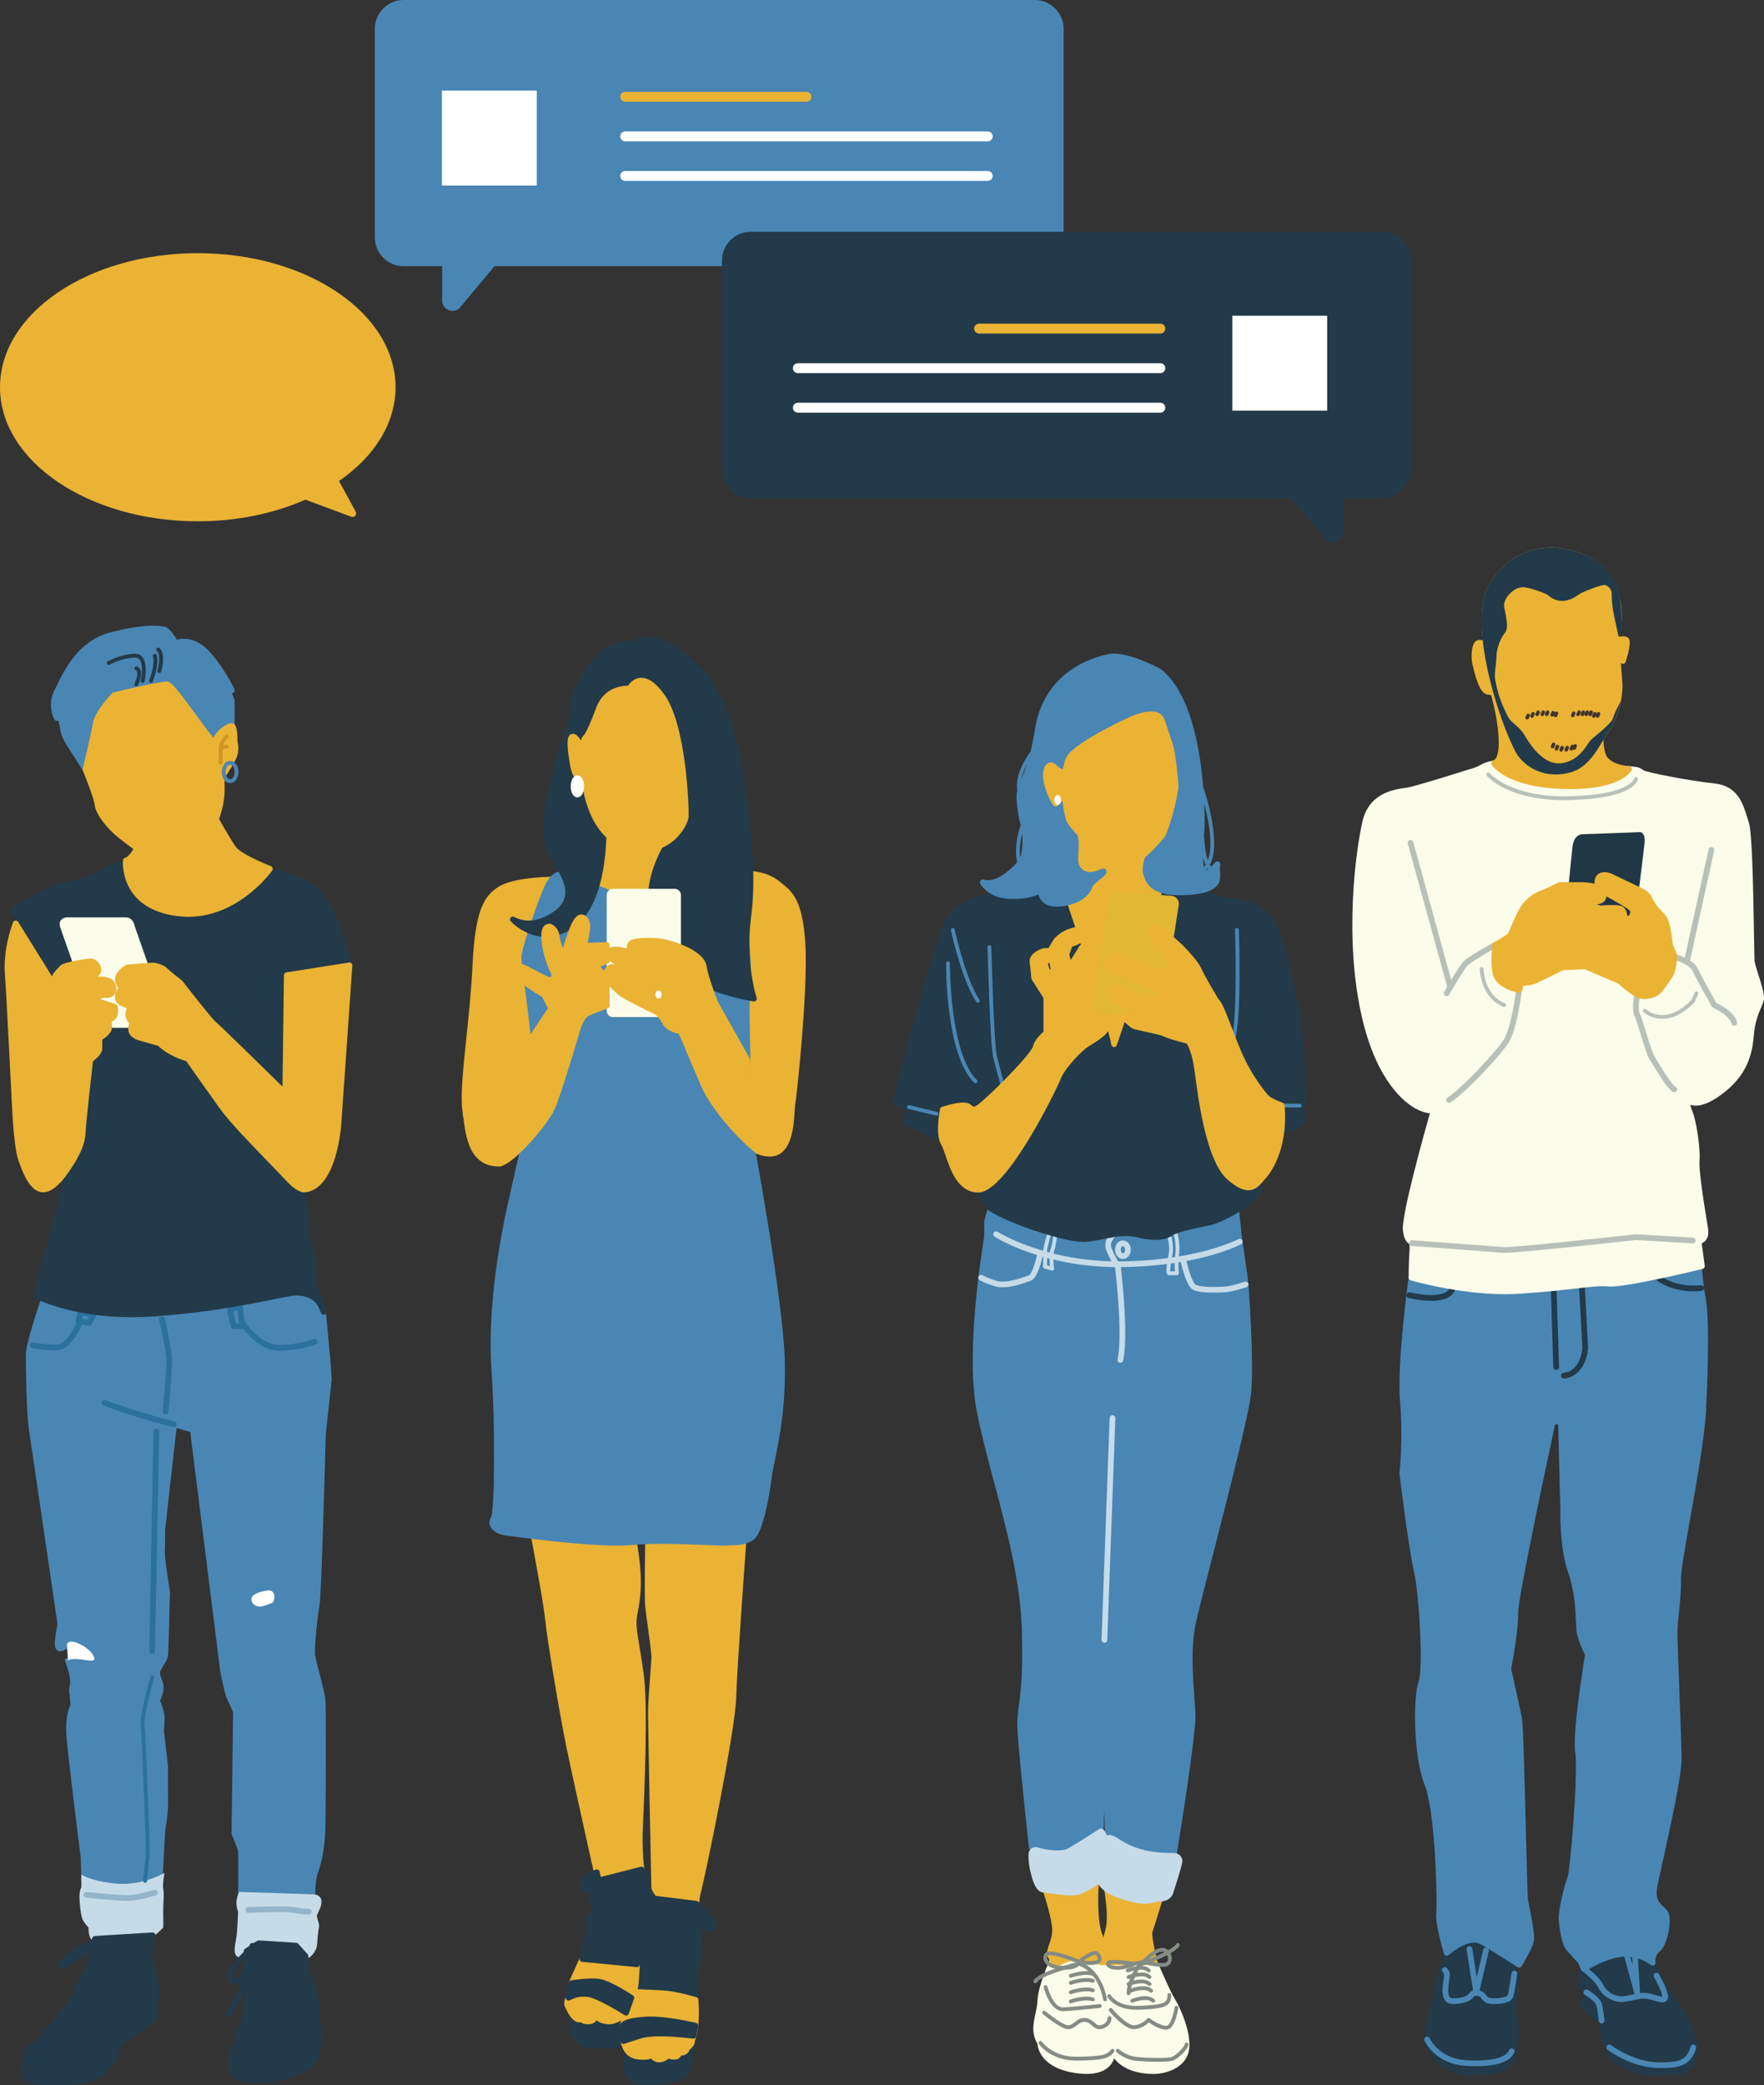 <?xml version="1.0" encoding="utf-8"?>
<!-- Generator: Adobe Illustrator 24.2.0, SVG Export Plug-In . SVG Version: 6.00 Build 0)  -->
<svg version="1.2" baseProfile="tiny" xmlns="http://www.w3.org/2000/svg" xmlns:xlink="http://www.w3.org/1999/xlink" x="0px"
	 y="0px" viewBox="0 0 523.72 618.85" overflow="visible" xml:space="preserve">
<rect x="0" y="0" width="523.72" height="618.85" fill="#333333" stroke="none"/>
<g id="BG">
</g>
<g id="Graphic">
	<g>
		<g>
			<g>
				<g>
					<path fill="#4986B4" d="M307.22,0H119.83c-4.72,0-8.55,3.84-8.55,8.55v61.92c0,4.72,3.84,8.55,8.55,8.55h11.44v10.19
						c0,1.68,1.38,3.06,3.07,3.06c0.9,0,1.75-0.4,2.33-1.1l10.12-12.15h160.44c4.72,0,8.55-3.84,8.55-8.55V8.55
						C315.78,3.84,311.94,0,307.22,0z"/>
				</g>
			</g>
			<g>
				<g>
					<g>
						<path fill="#EAB334" d="M239.43,30.2h-53.81c-0.81,0-1.47-0.66-1.47-1.47c0-0.81,0.66-1.47,1.47-1.47h53.81
							c0.81,0,1.47,0.66,1.47,1.47C240.9,29.55,240.24,30.2,239.43,30.2z"/>
					</g>
				</g>
			</g>
			<g>
				<g>
					<g>
						<path fill="#FFFFFF" d="M293.24,41.95H185.62c-0.81,0-1.47-0.66-1.47-1.47c0-0.81,0.66-1.47,1.47-1.47h107.63
							c0.81,0,1.47,0.66,1.47,1.47C294.71,41.29,294.05,41.95,293.24,41.95z"/>
					</g>
				</g>
			</g>
			<g>
				<g>
					<g>
						<path fill="#FFFFFF" d="M293.24,53.69H185.62c-0.81,0-1.47-0.66-1.47-1.47s0.66-1.47,1.47-1.47h107.63
							c0.81,0,1.47,0.66,1.47,1.47S294.05,53.69,293.24,53.69z"/>
					</g>
				</g>
			</g>
		</g>
		<g>
			<g>
				<g>
					<path fill="#223A49" d="M222.89,68.79h187.39c4.72,0,8.55,3.84,8.55,8.55v61.92c0,4.72-3.84,8.55-8.55,8.55h-11.44v10.19
						c0,1.68-1.38,3.06-3.07,3.06c-0.9,0-1.75-0.4-2.33-1.1l-10.12-12.15H222.89c-4.72,0-8.55-3.84-8.55-8.55V77.34
						C214.34,72.63,218.18,68.79,222.89,68.79z"/>
				</g>
			</g>
			<g>
				<g>
					<g>
						<path fill="#EAB334" d="M290.69,98.99h53.81c0.81,0,1.47-0.66,1.47-1.47c0-0.81-0.66-1.47-1.47-1.47h-53.81
							c-0.81,0-1.47,0.66-1.47,1.47C289.22,98.34,289.88,98.99,290.69,98.99z"/>
					</g>
				</g>
			</g>
			<g>
				<g>
					<g>
						<path fill="#FFFFFF" d="M236.87,110.74H344.5c0.81,0,1.47-0.66,1.47-1.47s-0.66-1.47-1.47-1.47H236.87
							c-0.81,0-1.47,0.66-1.47,1.47S236.06,110.74,236.87,110.74z"/>
					</g>
				</g>
			</g>
			<g>
				<g>
					<g>
						<path fill="#FFFFFF" d="M236.87,122.48H344.5c0.81,0,1.47-0.66,1.47-1.47c0-0.81-0.66-1.47-1.47-1.47H236.87
							c-0.81,0-1.47,0.66-1.47,1.47C235.4,121.82,236.06,122.48,236.87,122.48z"/>
					</g>
				</g>
			</g>
			<g>
				<g>
					<g>
						<rect x="365.88" y="93.72" fill="#FFFFFF" width="28.16" height="28.16"/>
					</g>
				</g>
			</g>
		</g>
		<g>
			<g>
				<path fill="#EAB334" d="M117.44,114.93c0-21.98-26.29-39.79-58.72-39.79C26.29,75.14,0,92.95,0,114.93s26.29,39.79,58.72,39.79
					c11.79,0,22.76-2.36,31.96-6.42l13.62,5.07c0.92,0.34,1.78-0.64,1.31-1.51l-4.95-9.09
					C111.03,135.59,117.44,125.77,117.44,114.93z"/>
			</g>
		</g>
		<g>
			<g>
				<g>
					<g>
						<path fill="#EAB334" d="M239.1,280.05c-0.83-12.97-3.79-15.33-7.22-18.07l-0.54-0.43c-3.65-2.96-8.28-3-8.54-3
							c-0.23-0.03-0.45,0.09-0.61,0.26c-0.16,0.16-0.25,0.39-0.24,0.62c0.09,3.05-1.14,20.56-1.15,20.8l0.18,27.49l-0.02-0.03v32.52
							c2.51,1.91,5.07,3.07,7.49,3.07c0.05,0,0.1,0,0.16,0c6.5-0.13,7.03-8.99,7.29-13.24c0.05-0.86,0.1-1.6,0.17-2.01
							C236.61,325.01,239.95,293.35,239.1,280.05z"/>
					</g>
				</g>
				<g>
					<g>
						<path fill="#223A49" d="M206.04,605.44c-0.18-0.19-0.45-0.29-0.7-0.26l-19.55,1.99c-0.41,0.04-0.73,0.37-0.76,0.78
							c-0.01,0.11-0.19,2.77,0,4.52c0.02,0.18,0.03,0.4,0.03,0.63c0.06,1.84,0.19,5.64,6.87,5.64c0.12,0,0.24,0,0.37,0
							c7.31-0.15,11.68-0.86,12.39-4.06c0.56-2.54,1.52-8.28,1.56-8.52C206.3,605.9,206.22,605.63,206.04,605.44z"/>
					</g>
				</g>
				<g>
					<g>
						<path fill="#223A49" d="M186.3,596.66c-1.42-0.84-8.58-5.05-10.02-5.33c-1.45-0.28-6.6,0.61-7.62,0.8
							c-0.24,0.04-0.44,0.18-0.57,0.39c-0.13,0.2-0.16,0.45-0.09,0.68l1.54,5.33c-0.2,0.98-0.7,3.9,0.16,5.27
							c0.12,0.19,0.23,0.41,0.35,0.64c0.71,1.37,1.79,3.43,5.26,3.43c0.75,0,1.57,0.04,2.4,0.08c0.89,0.04,1.78,0.08,2.64,0.08
							c2.36,0,4.46-0.3,5.45-1.75c0.08-0.12,0.13-0.26,0.14-0.4l0.76-8.4C186.74,597.14,186.58,596.82,186.3,596.66z"/>
					</g>
				</g>
				<g>
					<g>
						<g>
							<path fill="#EAB334" d="M190.86,542.46l0.02-0.38c0.46-10.64,1.53-35.57,0.26-44.99c-0.48-3.54-0.93-6.29-1.3-8.49
								c-0.61-3.68-0.98-5.89-0.81-8.01c0.06-0.7,0.2-1.49,0.37-2.4c0.68-3.63,1.7-9.13-0.36-20.68c-0.07-0.41-0.45-0.71-0.86-0.7
								c-0.18,0-18.43,0.48-29.51-1.68c-0.28-0.05-0.56,0.03-0.76,0.23c-0.2,0.2-0.29,0.48-0.24,0.76c0.04,0.2,3.8,20.06,4.21,24.77
								c0.42,4.78,4.27,27.86,6.23,37.41c1.96,9.51,8.7,39.71,8.79,40.11c0.05,0.14,1.24,3.39,5.75,3.39c4.14,0,8.58-2.55,8.76-2.66
								c0.32-0.19,0.48-0.56,0.4-0.92C191.82,558.14,190.45,552.1,190.86,542.46z"/>
						</g>
					</g>
					<g>
						<g>
							<path fill="#EAB334" d="M218.56,504c0.28-9.48,2.99-46.15,3.01-46.52c0.02-0.24-0.06-0.47-0.22-0.64
								c-0.16-0.17-0.39-0.27-0.62-0.27h-28.32c-0.46,0-0.84,0.37-0.85,0.83c-0.01,0.68-0.29,16.68,0,19.52
								c0.11,1.05,0.38,2.99,0.69,5.24c0.51,3.69,1.15,8.28,1.15,9.66c0,0.88-0.16,2.96-0.35,5.38c-0.28,3.66-0.64,8.22-0.64,11.24
								c0,4.96,0.98,52.04,0.99,52.55c0.08,1.14,0.07,4.46-0.87,6.01c-0.15,0.24-0.16,0.54-0.04,0.79c0.12,0.27,1.38,2.6,7.25,2.75
								c0.18,0,0.36,0.01,0.54,0.01c5.41,0,7.62-2.14,7.71-2.23c0.33-0.33,0.36-0.83,0.03-1.17c-0.01-0.01-1.03-1.36,0.19-6
								C209.53,556.16,218.27,513.91,218.56,504z"/>
						</g>
					</g>
				</g>
				<g>
					<g>
						<path fill="#223A49" d="M208.54,571.63c0.87-1.42,1.57-4.39-1.17-7.18c-0.13-0.14-0.31-0.22-0.5-0.25l-12.54-1.55
							c-0.25-0.03-0.49,0.05-0.68,0.22c-0.14,0.13-3.5,3.26-3.5,7.82c0,4.83-0.93,6.32-1.22,6.67c-0.45,0.54-0.53,1.73-0.65,5.26
							c-0.1,2.86-0.23,6.77-0.88,8.22c-0.12,0.26-0.1,0.56,0.05,0.8c0.15,0.24,0.41,0.39,0.69,0.4c0.09,0,8.62,0.29,11.94,0.7
							c3.22,0.4,6.06,1.62,6.09,1.63c0.11,0.05,0.22,0.07,0.34,0.07c0.17,0,0.34-0.05,0.48-0.15c0.24-0.17,0.38-0.44,0.37-0.74
							c-0.12-2.74-0.24-7.45-0.02-8.39c0.28-1.23,1.19-5.97,1.19-6.62l0-2.42c-0.05-0.5-0.1-1.44-0.01-1.87
							C208.64,573.6,208.58,572.26,208.54,571.63z"/>
					</g>
				</g>
				<g>
					<g>
						<path fill="#223A49" d="M208.49,566.23c-0.35-0.17-0.77-0.09-1.02,0.2c-0.26,0.29-0.28,0.72-0.06,1.04
							c0.93,1.37,0.13,2.48,0.04,2.6c-0.27,0.34-0.24,0.83,0.07,1.14c0.87,0.86,2.4,2.17,3.63,2.17c0.2,0,0.39-0.03,0.56-0.11
							c0.42-0.18,0.93-0.62,0.93-1.73C212.63,568.37,208.65,566.32,208.49,566.23z"/>
					</g>
				</g>
				<g>
					<g>
						<path fill="#EAB334" d="M207.35,593.52c-0.03-0.35-0.27-0.65-0.6-0.75c-0.24-0.07-6.02-1.81-9.89-2.02
							c-2.7-0.15-5.91-0.3-7.56-0.37c0.14-0.53,0.25-1.1,0.3-1.66c0.2-2.11,0.36-5.55,0.36-5.69c0.02-0.45-0.32-0.84-0.77-0.88
							l-16.21-1.56c-0.36-0.04-0.71,0.16-0.85,0.5l-3.25,7.21c-0.13,0.29-0.09,0.63,0.11,0.88c0.2,0.25,0.52,0.37,0.83,0.3
							c1.84-0.38,7.07-1.12,9.05-0.08l7.51,3.96c-0.31,0.8-0.65,1.74-0.98,2.73c-2.34-1.49-8.15-5.03-10.64-5.04
							c-0.02,0-0.03,0-0.05,0c-2.91,0-6.04,1.06-6.17,1.11c-0.2,0.07-0.36,0.21-0.46,0.39c-0.46,0.82-0.96,2.51,0,3.75
							c0.3,0.71,1.61,3.56,3.56,3.91c0.05,0.01,0.1,0.01,0.15,0.01h0.69c0.36,0.32,1.04,0.59,2.29,0.59c1.15,0,1.87-0.53,2.3-1.16
							c0.68,0.5,1.72,1,3.26,1.15c0.16,0.02,0.32,0.02,0.48,0.02c1.34,0,2.57-0.54,3.56-1.15c-0.28,1.19-0.46,2.3-0.42,3.15
							c0.11,2.56,0.33,7.9,5.57,8.44c1.77,0.18,2.99,0.09,3.74-0.29c0.53,0.56,1.34,1.14,2.43,1.14c1.25,0,2.25-0.64,2.8-1.1
							c0.46,0.18,1.16,0.34,2.08,0.25c0.85-0.08,1.27-0.5,1.47-0.84c0.06-0.1,0.11-0.2,0.14-0.3c0.29,0.01,0.63-0.05,1-0.19
							c0.98-0.37,1.38-0.97,1.5-1.48c0.6-0.49,1.59-1.44,1.59-2.41c0.01-0.09,0.09-0.38,0.17-0.64
							C206.91,603.81,207.88,600.53,207.35,593.52z"/>
					</g>
				</g>
				<g>
					<g>
						<path fill="#223A49" d="M206.64,600.39c-0.36-0.09-8.98-2.12-14.4-1.86c-6.69,0.31-7.99,1.69-8.17,2.5
							c-0.66,2.87,0.21,4.99,0.25,5.08c0.13,0.32,0.45,0.52,0.78,0.52c0.09,0,0.18-0.01,0.26-0.04l4.77-1.55
							c4.53-1.48,15.52,0.02,15.63,0.03c0.45,0.06,0.87-0.24,0.95-0.69l0.56-3.02C207.36,600.93,207.08,600.49,206.64,600.39z"/>
					</g>
				</g>
				<g>
					<g>
						<path fill="#223A49" d="M194.88,562.95c-0.42-0.51-1.56-2.08-1.76-3.28c-0.06-0.38-0.08-0.76-0.1-1.14
							c-0.07-1.35-0.15-3.03-2.11-4.35c-0.2-0.14-0.45-0.18-0.68-0.12l-12.72,3.23c-0.2,0.05-0.38,0.17-0.49,0.35
							c-0.08,0.12-1.98,2.95-1.98,5.86c0,1.75,0.36,2.82,0.69,3.44c-2.18,2.55-1.88,3.34-1.76,3.64c0.1,0.27,0.08,1.32-0.04,2.2
							l-1.84,8.48c-0.05,0.24,0,0.48,0.14,0.68c0.14,0.2,0.36,0.32,0.6,0.34l16.21,1.56c0.03,0,0.05,0,0.08,0
							c0.38,0,0.72-0.26,0.82-0.63l5.11-19.5C195.12,563.44,195.06,563.16,194.88,562.95z"/>
					</g>
				</g>
				<g>
					<g>
						<path fill="#223A49" d="M178.55,557.92l-0.54-2.41c-0.05-0.24-0.21-0.45-0.43-0.57c-0.22-0.12-0.48-0.13-0.71-0.03l-3.14,1.28
							c-0.09,0.04-0.17,0.09-0.24,0.15c-0.06,0.05-1.42,1.26-1.42,3.18c0,0.96,0.44,1.47,0.81,1.73c0.37,0.26,0.84,0.39,1.42,0.39
							c0.69,0,1.54-0.19,2.58-0.56c0.2-0.07,0.37-0.22,0.47-0.41l1.13-2.18C178.56,558.32,178.59,558.12,178.55,557.92z"/>
					</g>
				</g>
				<g>
					<g>
						<path fill="#223A49" d="M187.92,592.24c-0.26-0.17-6.52-4.27-9.64-4.84c-3.09-0.56-8.53,0.35-8.76,0.39
							c-0.31,0.05-0.57,0.28-0.67,0.58c-0.17,0.55-1.04,3.36-0.88,4.67c0.03,0.29,0.21,0.54,0.48,0.66
							c0.26,0.12,0.57,0.11,0.82-0.05c0.02-0.01,2.35-1.44,5.35-0.94c3.18,0.53,10.72,5.33,10.79,5.38c0.14,0.09,0.3,0.13,0.46,0.13
							c0.09,0,0.18-0.01,0.27-0.05c0.24-0.08,0.44-0.27,0.52-0.52l1.58-4.43C188.38,592.87,188.25,592.46,187.92,592.24z"/>
					</g>
				</g>
				<g>
					<g>
						<path fill="#EAB334" d="M200.06,248.49c-0.14-0.22-0.36-0.37-0.62-0.4l-20.09-2.4c-0.44-0.06-0.84,0.23-0.93,0.66l-3.58,16.47
							c-0.09,0.43,0.15,0.85,0.57,0.99l16.7,5.37c0.09,0.03,0.17,0.04,0.26,0.04c0.35,0,0.67-0.22,0.8-0.56l6.97-19.44
							C200.22,248.98,200.2,248.71,200.06,248.49z"/>
					</g>
				</g>
				<g>
					<g>
						<path fill="#EAB334" d="M164.54,260.65c-0.15-0.26-0.43-0.42-0.73-0.42h-0.01c-0.45,0-11.12,0.12-15.6,2.85
							c-4.66,2.84-7.17,7.31-7.94,23.86c-0.32,6.86-1.09,14.31-1.78,20.89c-0.96,9.2-1.78,17.15-1.23,21.47l0.24,1.94
							c0.04,0.35,0.3,0.64,0.65,0.72c0.06,0.01,0.13,0.02,0.19,0.02c0.28,0,0.55-0.14,0.71-0.38c8.05-12.32,19.81-23.65,19.92-23.76
							c0.19-0.18,0.29-0.45,0.26-0.71l-2.75-22.93c0.23-1.03,1.77-7.63,3.98-13.4c2.39-6.23,4.07-9.28,4.09-9.31
							C164.7,261.23,164.7,260.91,164.54,260.65z"/>
					</g>
				</g>
				<g>
					<g>
						<path fill="#4986B4" d="M232.98,403.42c-0.55-17.84-8.89-63.01-9.24-64.9c-0.08-1.67-1.75-37.35-0.98-45.47
							c0.8-8.44-1.55-24.54-1.65-25.22c-0.06-0.42-0.42-0.72-0.84-0.72c0,0,0,0,0,0c-0.3,0-29.34,0.17-34.44-1.29
							c-5.16-1.47-18.18-7.09-18.31-7.15c-0.03-0.01-0.07-0.03-0.1-0.04c-0.13-0.04-3.22-0.87-5.58,4.06
							c-1.99,4.16-7.05,18.87-7.05,21.47c0,0.83,0.37,3.77,1.03,8.88c1.03,7.99,2.43,18.94,2.55,24.31c0.13,6-3.25,20.82-5.97,32.72
							c-1.05,4.6-2.04,8.95-2.68,12.13c-2.35,11.75-4.91,29.07-3.78,44.89c1.14,15.96,0.89,41.26-0.13,43.19
							c-0.57,0.87-0.66,1.84-0.25,2.74c0.63,1.39,2.36,2.42,4.51,2.71l0.34,0.05c10.3,1.38,28.83,3.59,37.16,2.78
							c6.69-0.64,15.99-0.25,22.14,0.01c2.23,0.1,3.97,0.17,5.03,0.17c0.28,0,0.51,0,0.69-0.02c0.38-0.02,0.8-0.04,1.24-0.05
							c2.79-0.08,6.62-0.19,8.31-3.18c1.89-3.37,3.37-11,4.06-16.52c0.19-1.49,0.57-3.35,1.02-5.5
							C231.37,426.99,233.4,417.18,232.98,403.42z"/>
					</g>
				</g>
				<g>
					<g>
						<path fill="#223A49" d="M224.64,296.12c-0.03-0.08-2.72-7.89-2.03-20.21c0.05-0.98,0.18-2.03,0.33-3.24
							c0.67-5.62,1.8-15.02-1.7-39.18c-4.17-28.77-12.19-36.08-20.73-41.58c-7.2-4.63-11.83-2.4-13.09-1.6
							c-7.92-1.27-15.81,8.4-18.02,18.09c-0.37,1.65-0.56,3.33-0.55,5c-0.43,1.31-3.61,10.99-4.82,16.34
							c-0.17,0.74-0.36,1.56-0.58,2.44c-1.49,6.18-3.53,14.64-1.21,20.09c0.53,1.24,1.32,2.56,2.16,3.96
							c1.97,3.3,4.21,7.04,3.22,10.33c-0.65,2.15-2.59,3.97-5.93,5.56c-5.01,2.39-8.8,0.14-8.96,0.05c-0.36-0.22-0.83-0.15-1.1,0.17
							c-0.27,0.32-0.26,0.8,0.02,1.11c0.07,0.08,7.49,8.22,17.3,2.72c6.81-3.82,10.54-13.18,11.1-27.86
							c3.36,2.77,8.77,6.17,16.83,2.78c-6.57,12-4.83,20.27-1.88,29.68c3.89,12.4,27.7,16.3,28.71,16.46
							c0.04,0.01,0.09,0.01,0.13,0.01c0.25,0,0.49-0.11,0.65-0.31C224.68,296.72,224.74,296.41,224.64,296.12z"/>
					</g>
				</g>
				<g>
					<g>
						<path fill="#FBFCE9" d="M200.33,301.87h-18.37c-1.01,0-1.84-0.83-1.84-1.84v-34.39c0-1.01,0.83-1.84,1.84-1.84h18.37
							c1.01,0,1.84,0.83,1.84,1.84v34.39C202.17,301.04,201.34,301.87,200.33,301.87z"/>
					</g>
				</g>
				<g>
					<g>
						<path fill="#EAB334" d="M197.37,206.32c-2.5-3.57-4.95-5.29-7.24-5.14c-1.94,0.14-3.17,1.57-3.69,2.34
							c-1.81-0.01-7.49,0.45-9.68,7.19c-1.2,3.24-2.85,7.02-3.42,7.49c-0.38,0.27-0.65,0.82-0.83,1.56
							c-0.53-0.84-1.18-1.61-1.92-1.88c-0.49-0.18-0.99-0.1-1.36,0.21c-0.66,0.55-1.26,1.76,0.03,9.04
							c0.72,4.09,2.81,5.84,3.72,6.42c0.01,0.04,0.01,0.07,0.01,0.08c0.64,4.14,3.67,17.73,16.02,19.06c0.63,0.07,1.24,0.1,1.82,0.1
							c4.32,0,7.32-1.73,9.16-3.28c2.91-2.47,4.38-5.74,4.46-7.17C204.57,240,203.83,215.57,197.37,206.32z"/>
					</g>
				</g>
				<g>
					<g>
						<path fill="#FFFFFF" d="M171.42,230.13c-1.15,0-1.98,1.37-1.98,3.26c0,1.89,0.83,3.26,1.98,3.26c1.15,0,1.98-1.37,1.98-3.26
							C173.41,231.5,172.57,230.13,171.42,230.13z"/>
					</g>
				</g>
				<g>
					<g>
						<g>
							<path fill="#FFFFFF" d="M195.53,294.8c-0.05,0-0.09,0-0.14-0.01c-0.46-0.08-0.78-0.51-0.7-0.97l0.49-3.03
								c0.08-0.46,0.52-0.78,0.97-0.7c0.46,0.08,0.78,0.51,0.7,0.97l-0.49,3.03C196.29,294.51,195.93,294.8,195.53,294.8z"/>
						</g>
					</g>
				</g>
				<g>
					<g>
						<g>
							<path fill="#EAB334" d="M213.18,297.4c-0.36-0.9-2.89-7.34-3.39-10.64c-0.75-4.87-10.37-7.48-11.46-7.76
								c-3.37-0.87-8.33-0.81-10.51-0.18c-0.7,0.2-1.22,0.63-1.5,1.24c-0.22,0.47-0.26,0.99-0.23,1.47
								c-1.93-0.57-4.11-0.85-5.33-0.13c-0.52,0.3-0.84,0.77-0.92,1.33c-0.17,1.29,0.76,2.48,2.72,3.5
								c-0.62-0.12-1.27-0.14-1.88,0.18c-0.63,0.32-1.09,0.94-1.37,1.83c-0.37,1.15-0.11,1.98,0.17,2.47
								c0.31,0.55,0.77,0.91,1.18,1.15c0.03,0.84,0.87,1.6,2.18,2.73c0.27,0.23,0.53,0.46,0.76,0.67c1.35,1.25,9.83,5.37,10.72,5.72
								c0.45,0.18,1.42,1.16,2.69,3.32c0.92,1.56,3.47,2.31,4.55,2.57l6.32,14.84c2.88,7.21,11.57,16.76,16.8,20.75l-1.87-27.93
								L213.18,297.4z"/>
						</g>
					</g>
				</g>
				<g>
					<g>
						<g>
							<path fill="#EAB334" d="M198.71,297.7c-0.09,0-0.18-0.01-0.27-0.05l-16.65-5.68c-0.44-0.15-0.68-0.63-0.53-1.08
								c0.15-0.44,0.63-0.68,1.08-0.53l16.65,5.68c0.44,0.15,0.68,0.63,0.53,1.08C199.39,297.48,199.06,297.7,198.71,297.7z"/>
						</g>
					</g>
				</g>
				<g>
					<g>
						<path fill="#FFFFFF" d="M196.42,295.18c0,0.68-0.4,1.22-0.9,1.22c-0.49,0-0.9-0.55-0.9-1.22c0-0.68,0.4-1.22,0.9-1.22
							C196.02,293.96,196.42,294.5,196.42,295.18z"/>
					</g>
				</g>
				<g>
					<g>
						<path fill="#EAB334" d="M180.97,285.26v-4.81c0-0.23-0.09-0.45-0.26-0.61c-0.17-0.16-0.39-0.25-0.62-0.24l-5.57,0.24
							c0.28-1.49,0.73-4.06,0.73-4.83c0-0.94-0.31-2.31-1.2-3.06c-0.51-0.44-1.15-0.61-1.83-0.5c-1.88,0.3-3.33,4.45-3.84,6.15
							c-0.11,0.28-0.81,2.07-1.23,3.79c-0.48-1.16-0.96-2.62-1.02-3.47c-0.09-1.28-0.73-2.48-1.72-3.22
							c-0.35-0.26-1.03-0.67-1.71-0.52c-1.8,0.4-2.37,2.39-1.79,6.25c0.65,4.31,2.39,7.98,2.77,8.74c0.02,0.28-0.02,0.68-0.13,0.8
							c-0.04,0.04-0.17,0.05-0.32,0.02c-0.79-0.13-2.97-1.3-4.55-2.15c-0.84-0.45-1.65-0.89-2.29-1.2c-0.9-0.44-1.35-0.58-1.7-0.55
							c-0.77,0.06-1.45,0.56-1.74,1.25c-0.28,0.69-0.33,1.86,1.09,3.53c0.48,0.56,1.15,1.18,2.02,1.85c1.9,1.46,4.18,2.76,4.91,3.17
							l1.71,3.35l-4.94,7.42c-0.98,0.95-12.27,12-20.1,23.99c-0.11,0.17-0.16,0.37-0.13,0.57c0.78,6.3,1.85,14.92,10.58,15.01
							c0,0,0.01,0,0.02,0c3.9,0,14.48-12.36,16.49-16.9c1.33-2.99,3.83-10.67,7.43-22.82l0.25-0.84c0.59-1.96,1.64-3.67,2.26-4.04
							c0.64-0.38,3.95-1.66,5.89-2.38c0.33-0.12,0.55-0.44,0.55-0.8V290c0-0.22-0.09-0.44-0.25-0.6l-2.48-2.48l2.19-0.87
							C180.76,285.92,180.97,285.61,180.97,285.26z"/>
					</g>
				</g>
				<g>
					<g>
						<g>
							<path fill="#EAB334" d="M199.34,287.37c-0.15,0-0.3-0.04-0.44-0.12l-4.16-2.51l-7.58-1.06c-0.46-0.06-0.79-0.49-0.72-0.96
								c0.06-0.46,0.49-0.79,0.96-0.72l7.75,1.08c0.11,0.02,0.22,0.05,0.32,0.11l4.31,2.6c0.4,0.24,0.53,0.76,0.29,1.16
								C199.91,287.22,199.63,287.37,199.34,287.37z"/>
						</g>
					</g>
				</g>
			</g>
			<g>
				<g>
					<g>
						<path fill="#4986B4" d="M370.49,379.64c-0.28-2.24-1.82-12.91-1.84-12.99l-0.85-8.03c-0.05-0.43-0.41-0.76-0.84-0.76h-72.74
							c-0.35,0-0.67,0.22-0.79,0.55c-0.13,0.33-1.23,3.27-1.23,4.66v4.03c-0.31,1.77-5.69,33.51-2.25,51.54
							c1.22,6.4,3.1,13.45,5.09,20.92c3.68,13.83,7.86,29.5,8.32,43.68c0.43,13.23-0.3,18.64-0.83,22.59
							c-0.34,2.55-0.61,4.57-0.45,7.67c0.42,7.71,3.37,34.68,3.4,34.96c0.02,0.16,0.08,0.31,0.18,0.44c0.1,0.13,2.6,3.18,7.66,2.72
							c4.85-0.44,13.63-7.1,14.01-7.38c0.2-0.16,0.33-0.39,0.33-0.65c0-0.08,0.08-2.81,0.2-6.61l0.19,8.86
							c0.01,0.31,0.18,0.6,0.46,0.74c0.34,0.17,8.36,4.24,11.81,5.06c1.21,0.29,2.54,0.38,3.77,0.38c2.36,0,4.37-0.35,4.49-0.37
							c0.35-0.06,0.63-0.34,0.69-0.7c0.24-1.48,5.95-36.38,5.66-42.2c-0.06-1.16-0.16-2.58-0.28-4.17
							c-0.46-6.15-1.16-15.43,0.28-22.33c0.63-3.03,2.75-11.3,5.2-20.88c4.8-18.75,10.78-42.07,11.34-48.04
							C372.32,404.37,370.79,382.09,370.49,379.64z"/>
					</g>
				</g>
				<g>
					<g>
						<g>
							<path fill="#C6DBE8" d="M331.98,376.08c-22.4,0-36.13-8.67-36.71-9.05c-0.39-0.25-0.51-0.78-0.25-1.17
								c0.25-0.39,0.78-0.51,1.17-0.26c0.14,0.09,14.34,9.06,36.84,8.77c22.57-0.28,34.52-6.52,34.64-6.58
								c0.41-0.22,0.93-0.06,1.15,0.35c0.22,0.41,0.06,0.93-0.35,1.15c-0.5,0.27-12.44,6.5-35.42,6.78
								C332.69,376.08,332.34,376.08,331.98,376.08z"/>
						</g>
					</g>
				</g>
				<g>
					<g>
						<g>
							<path fill="#C6DBE8" d="M332.62,404.48c-0.06,0-0.12-0.01-0.18-0.02c-0.46-0.1-0.75-0.55-0.64-1.01
								c1.56-7.03-0.48-25.12-0.71-27.1c-0.37-0.64-1.76-3.06-2.64-5.26c-1.21-3.02,1.59-5.33,1.7-5.43c0.36-0.3,0.9-0.24,1.19,0.12
								c0.29,0.36,0.24,0.9-0.12,1.19c-0.09,0.08-1.94,1.64-1.2,3.48c0.95,2.38,2.6,5.15,2.62,5.18c0.06,0.1,0.1,0.21,0.11,0.33
								c0.1,0.82,2.41,20.16,0.7,27.85C333.36,404.21,333.01,404.48,332.62,404.48z"/>
						</g>
					</g>
				</g>
				<g>
					<g>
						<g>
							<path fill="#C6DBE8" d="M297.67,382.07c-0.77,0-1.5-0.08-2.18-0.28c-3.34-0.98-4.61-1.83-4.66-1.87
								c-0.39-0.27-0.48-0.79-0.22-1.18c0.27-0.39,0.79-0.48,1.18-0.22c0.01,0,1.15,0.75,4.18,1.64c2.64,0.77,6.83-0.7,8.85-1.41
								c0.26-0.09,0.49-0.17,0.68-0.23c0.65-0.26,1.88-3.5,2.57-6.79c0.1-0.46,0.55-0.75,1-0.66c0.46,0.1,0.75,0.54,0.66,1
								c-0.46,2.21-1.75,7.4-3.69,8.05l-0.65,0.23C303.66,380.96,300.48,382.07,297.67,382.07z"/>
						</g>
					</g>
				</g>
				<g>
					<g>
						<g>
							<path fill="#C6DBE8" d="M360.37,383.66c-2.33,0-5.11-0.18-6.32-0.94c-1.74-1.09-3.09-6.41-3.46-8.02
								c-0.1-0.46,0.18-0.91,0.64-1.02c0.46-0.1,0.91,0.18,1.02,0.64c0.68,2.96,1.91,6.47,2.71,6.96c1.11,0.7,5.22,0.79,8.57,0.58
								c2.12-0.13,5.96-1.43,6-1.44c0.44-0.15,0.92,0.09,1.08,0.53c0.15,0.44-0.09,0.92-0.53,1.08c-0.17,0.06-4.09,1.38-6.44,1.53
								C362.97,383.6,361.74,383.66,360.37,383.66z"/>
						</g>
					</g>
				</g>
				<g>
					<g>
						<g>
							<path fill="#C6DBE8" d="M333.39,373.67c-1.29,0-2.34-1.24-2.34-2.76s1.05-2.76,2.34-2.76c1.29,0,2.34,1.24,2.34,2.76
								S334.68,373.67,333.39,373.67z M333.39,369.85c-0.3,0-0.64,0.45-0.64,1.06c0,0.61,0.34,1.06,0.64,1.06
								c0.3,0,0.64-0.45,0.64-1.06C334.03,370.31,333.69,369.85,333.39,369.85z"/>
						</g>
					</g>
				</g>
				<g>
					<g>
						<g>
							<path fill="#C6DBE8" d="M312.4,377.13c-0.05,0-0.11-0.01-0.16-0.02l-2.18-0.63c-0.26-0.08-0.43-0.33-0.41-0.6
								c0-0.02,0.2-2.08,0.02-3.52c-0.2-1.6,1.27-6.25,1.44-6.77c0.08-0.23,0.29-0.39,0.54-0.39h1.74c0.16,0,0.31,0.07,0.42,0.19
								c0.11,0.12,0.16,0.28,0.14,0.44c-0.02,0.17-0.44,4.2-1.03,5.57c-0.37,0.85-0.17,3.58,0.04,5.1c0.03,0.19-0.05,0.38-0.19,0.51
								C312.67,377.08,312.54,377.13,312.4,377.13z M310.82,375.51l0.92,0.27c-0.14-1.33-0.32-3.78,0.14-4.85
								c0.37-0.86,0.71-3.23,0.88-4.61h-0.69c-0.49,1.59-1.4,4.85-1.27,5.9C310.94,373.36,310.87,374.79,310.82,375.51z"/>
						</g>
					</g>
				</g>
				<g>
					<g>
						<g>
							<path fill="#C6DBE8" d="M349.43,378.47h-2.41c-0.22,0-0.43-0.13-0.52-0.34c-0.43-0.98-0.08-2.9,0.32-5.12
								c0.07-0.41,0.15-0.81,0.21-1.21c0.36-2.15-0.55-5.29-0.56-5.33c-0.09-0.3,0.08-0.61,0.38-0.7l1.85-0.56
								c0.3-0.09,0.61,0.08,0.7,0.37c1,3.17,0.8,5.95,0.58,7.32c-0.27,1.75,0,4.92,0,4.95c0.01,0.16-0.04,0.31-0.15,0.43
								C349.74,378.41,349.59,378.47,349.43,378.47z M347.46,377.34h1.37c-0.07-1.05-0.17-3.2,0.05-4.61
								c0.18-1.2,0.36-3.54-0.39-6.27l-0.78,0.24c0.26,1.06,0.76,3.44,0.44,5.29c-0.07,0.4-0.14,0.81-0.22,1.22
								C347.67,374.68,347.35,376.46,347.46,377.34z"/>
						</g>
					</g>
				</g>
				<g>
					<g>
						<path fill="#223A49" d="M387.85,332.03l-0.96-3.49l0.59-0.37c0.26-0.16,0.41-0.45,0.4-0.75c-0.03-0.72-0.72-17.63-1.42-23.11
							c-0.55-4.26-5.7-31.04-10.29-33.83c-1.51-0.92-2.38-1.5-2.96-1.88c-0.96-0.64-1.25-0.83-2.33-1.15
							c-1.51-0.44-6.43-0.95-7.25-1.04c-1.28-0.47-8.79-3.25-10.04-3.53c-1.29-0.29-37.45-1.13-44.68-1.29
							c-0.08,0-0.15,0.01-0.22,0.02l-12.26,2.97c-2.47,0.11-13.07,2.92-15.86,8.65c-2.93,6.01-13.3,44.19-14.06,48.12
							c-0.81,4.2-1.36,5.63-1.37,5.64c-0.09,0.22-0.08,0.46,0.02,0.68c0.1,0.21,0.28,0.37,0.51,0.45l3.21,1.03l-0.81,3.48
							c-0.09,0.38,0.1,0.78,0.45,0.95l22.36,11.18c-0.31,2.52-1.08,11,2.03,13.98c3.29,3.14,22.05,9.87,28.74,9.86
							c0.21,0,0.42-0.01,0.61-0.02c2.01-0.15,3.88-0.52,5.69-0.89c3.31-0.66,6.44-1.29,9.86-0.41c5.72,1.47,8.84,0.43,10.45-0.69
							c1-0.7,5.34-1.86,10.55-2.83c3.94-0.73,10.59-4.72,12.32-6.45c0.34-0.34,0.76-0.68,1.17-1.01c1.4-1.13,3.14-2.54,2.11-4.75
							c-0.95-2.03-1.92-5.19-1.92-5.19l-1.66-7.51c3.38-0.74,12.72-2.85,14.19-3.92c1.56-1.14,2.56-1.98,2.6-2.02
							C387.83,332.69,387.93,332.35,387.85,332.03z"/>
					</g>
				</g>
				<g>
					<g>
						<g>
							<path fill="#C6DBE8" d="M327.89,487.58c-0.01,0-0.02,0-0.03,0c-0.47-0.02-0.83-0.41-0.82-0.88l2.4-65.86
								c0.02-0.47,0.43-0.84,0.88-0.82c0.47,0.02,0.83,0.41,0.82,0.88l-2.4,65.86C328.72,487.22,328.35,487.58,327.89,487.58z"/>
						</g>
					</g>
				</g>
				<g>
					<g>
						<path fill="#EAB334" d="M344.09,242.93h-26.46c-0.47,0-0.85,0.38-0.85,0.85v23.92c0,0.09,0.01,0.18,0.04,0.27
							c0.13,0.37,12.56,37.53,13.11,42.05c0.05,0.39,0.36,0.7,0.75,0.74c0.03,0,0.06,0.01,0.09,0.01c0.36,0,0.68-0.23,0.8-0.57
							c0.54-1.56,13.25-38.22,13.36-46.27v-20.15C344.94,243.31,344.56,242.93,344.09,242.93z"/>
					</g>
				</g>
				<g>
					<g>
						<path fill="#FBFCE9" d="M331.11,608.09c0-1.25,0-17.74-3.22-25.98c-0.03-0.06-0.06-0.13-0.1-0.18
							c-0.34-0.48-3.45-4.74-6.63-4.74c-2.99,0-8.47,3.55-9.09,3.96c-0.13,0.09-0.24,0.21-0.31,0.36
							c-0.15,0.32-3.61,7.98-3.75,12.34c-0.04,1.27-0.33,2.58-0.6,3.85c-0.62,2.88-1.26,5.85,0.61,8.88c0.1,1.4,1.14,7.43,11.9,8.78
							c0.95,0.12,1.85,0.18,2.69,0.18c2.99,0,5.24-0.75,6.72-2.25C331.34,611.23,331.16,608.57,331.11,608.09z"/>
					</g>
				</g>
				<g>
					<g>
						<path fill="#4986B4" d="M362.16,258l0.12-1.43c0.03-0.37-0.19-0.72-0.53-0.86c-0.35-0.14-0.74-0.03-0.98,0.26
							c-0.34,0.42-0.74,0.86-1.15,1.24c-0.14-0.14-0.28-0.31-0.41-0.51c3.29-6.22-0.73-19.46-1.99-23.24
							c-0.96-11.7-3.92-28.32-12.78-35.01c-0.04-0.03-0.08-0.05-0.12-0.07c-0.4-0.21-9.77-5.06-14.65-4.33
							c-1.97,0.3-19.29,3.45-22.33,22.04c-0.46,2.8-0.93,5.1-1.39,7.01c-1.32,1.79-4.69,6.91-3.92,11.4
							c-0.18,0.78-0.27,1.62-0.21,2.69c0.21,3.75,0.86,6.41,1.22,7.65c-0.6,1.67-2,6.36-1.07,11.14c-3.98,4.19-7.24,5.85-9.95,5.07
							c-0.32-0.09-0.67,0.01-0.89,0.27c-0.21,0.26-0.26,0.62-0.11,0.92c0.09,0.18,2.29,4.42,9.08,4.57c4.18,0.1,6.82-0.71,8.21-1.33
							c0.16,0.65,0.48,1.43,1.14,2.1c0.99,1.01,2.44,1.52,4.33,1.52c0.27,0,0.54-0.01,0.82-0.03c6.06-0.43,9.1-3.65,9.66-5.71
							c0.17-0.61,1.45-1.63,2.3-2.31c1.21-0.96,1.84-1.49,1.95-2.16c0.06-0.36-0.07-0.71-0.34-0.92c-0.48-0.38-1.01-0.16-1.67,0.12
							c-1.67,0.71-3.59,1.33-5.32-0.25c-1.18-1.08-1.16-2.35-1.02-4.7c0.14-2.3,0.31-5.09-1.17-8.53l26.1-0.02
							c-2.11,3.17-6.75,10.77-5.65,14.93c1.54,5.82,7.03,6.39,12.73,6.14c7.73-0.34,9.7-2.65,9.99-4.53
							C362.39,259.54,362.24,258.4,362.16,258z M357.43,257.29c-0.15-0.73-0.24-1.72-0.26-2.84c0.21,0.82,0.46,1.57,0.76,2.21
							C357.78,256.88,357.61,257.1,357.43,257.29z M358.75,257.92c-0.26,0.18-0.5,0.3-0.69,0.35c0.18-0.18,0.35-0.37,0.51-0.57
							C358.62,257.77,358.68,257.85,358.75,257.92z M358.59,255.37c-0.64-1.87-1-4.68-1.16-7.56c0.06-0.67,0.12-1.28,0.19-1.81
							c0.01-0.1,0.1-3.04-0.09-7.46C358.89,243.69,360.27,251.08,358.59,255.37z M303.24,231.23c0.32-1.51,0.95-2.99,1.62-4.27
							C304.26,228.82,303.71,230.15,303.24,231.23z M303.46,247.37c0.18,2.14,0.18,5.09-0.59,7.1
							C302.59,251.8,303,249.22,303.46,247.37z"/>
					</g>
				</g>
				<g>
					<g>
						<g>
							<g>
								<g>
									<path fill="#4986B4" d="M366.14,309.04c-0.05,0-0.11-0.01-0.16-0.02c-0.3-0.09-0.47-0.4-0.38-0.7
										c1.95-6.66,1.09-32.07,1.08-32.32c-0.01-0.31,0.23-0.57,0.54-0.58c0.32-0.02,0.57,0.23,0.58,0.54
										c0.04,1.05,0.88,25.85-1.13,32.68C366.61,308.88,366.38,309.04,366.14,309.04z"/>
								</g>
							</g>
						</g>
					</g>
				</g>
				<g>
					<g>
						<g>
							<g>
								<g>
									<path fill="#4986B4" d="M290.36,297.63c-0.18,0-0.36-0.09-0.47-0.24c-4.2-6.09-7.44-20.67-7.58-21.29
										c-0.07-0.3,0.13-0.61,0.43-0.67c0.3-0.07,0.61,0.13,0.67,0.43c0.03,0.15,3.33,14.98,7.4,20.89
										c0.18,0.26,0.11,0.61-0.14,0.79C290.58,297.6,290.47,297.63,290.36,297.63z"/>
								</g>
							</g>
						</g>
					</g>
				</g>
				<g>
					<g>
						<g>
							<g>
								<g>
									<path fill="#4986B4" d="M289.64,321.52c-0.14,0-0.29-0.05-0.4-0.16c-8.42-8.27-8.36-34.35-8.36-35.46
										c0-0.31,0.25-0.56,0.57-0.56h0c0.31,0,0.56,0.26,0.56,0.57c0,0.27-0.07,26.71,8.02,34.64c0.22,0.22,0.23,0.58,0.01,0.8
										C289.93,321.46,289.79,321.52,289.64,321.52z"/>
								</g>
							</g>
						</g>
					</g>
				</g>
				<g>
					<g>
						<g>
							<g>
								<g>
									<path fill="#4986B4" d="M278.06,331.13c-0.04,0-0.09-0.01-0.13-0.02l-8.2-1.98c-0.3-0.07-0.49-0.38-0.42-0.68
										c0.07-0.3,0.38-0.49,0.68-0.42l8.2,1.98c0.3,0.07,0.49,0.38,0.42,0.68C278.55,330.95,278.32,331.13,278.06,331.13z"/>
								</g>
							</g>
						</g>
					</g>
				</g>
				<g>
					<g>
						<path fill="#FBFCE9" d="M348.87,593.4c-1.35-2.03-5.26-11.22-5.3-11.31c-0.13-0.31-0.44-0.52-0.78-0.52H327.1
							c-0.23,0-0.45,0.09-0.61,0.26c-0.16,0.17-0.25,0.39-0.24,0.62c0.03,0.78,0.74,19.15,3.21,25.98
							c2.34,6.49,10.02,7.12,12.93,7.12c0.5,0,0.86-0.02,1.02-0.03c0.78-0.05,7.66-0.65,9.38-6.14
							C354.38,604.3,350.1,595.25,348.87,593.4z"/>
					</g>
				</g>
				<g>
					<g>
						<path fill="#EAB334" d="M343.39,569.55c0.64-2.08,1.6-5.21,1.83-5.64c0.14-0.24,0.16-0.53,0.04-0.79
							c-0.12-0.25-0.35-0.43-0.62-0.48l-15.8-2.78c-0.27-0.05-0.55,0.04-0.75,0.23c-0.2,0.19-0.28,0.47-0.24,0.74
							c0.01,0.06,1.08,6.37,0.67,10.03c-0.22,1.95-0.81,3.68-1.34,5.21c-0.48,1.39-0.9,2.6-0.9,3.65c-0.01,1.95-0.03,2.66-0.03,2.67
							c-0.01,0.23,0.08,0.45,0.24,0.61c0.16,0.16,0.38,0.26,0.61,0.26h15.69c0.26,0,0.51-0.12,0.67-0.33
							c0.16-0.21,0.22-0.48,0.15-0.73c-0.92-3.62-1.73-8.02-1.44-8.83C342.41,572.75,342.86,571.27,343.39,569.55z"/>
					</g>
				</g>
				<g>
					<g>
						<path fill="#EAB334" d="M327.27,574.14c-0.62-1.29-1.64-6.18-1.04-15.42c0.02-0.26-0.08-0.51-0.27-0.68
							c-0.19-0.17-0.44-0.25-0.7-0.21l-14.96,2.23c-0.25,0.04-0.47,0.18-0.6,0.4c-0.13,0.21-0.16,0.47-0.08,0.71
							c0.03,0.08,2.78,8.29,2.78,11.64c0,1.63-0.49,3.08-0.93,4.35c-0.48,1.41-0.9,2.64-0.39,3.66l1.41,2.83
							c0.11,0.22,0.32,0.39,0.56,0.44c0.07,0.02,0.13,0.02,0.2,0.02c0.18,0,0.35-0.06,0.5-0.16c0.03-0.02,3.46-2.49,6.9-2.1
							c3.65,0.4,6.12,1.35,6.15,1.36c0.26,0.1,0.54,0.07,0.77-0.08c0.23-0.15,0.37-0.4,0.38-0.68
							C327.97,581.79,328.16,575.97,327.27,574.14z"/>
					</g>
				</g>
				<g>
					<g>
						<path fill="#EAB334" d="M348.41,221.64c-0.56-1.98-2.61-7.84-2.7-8.1c-0.86-2.5-3.85-3.04-8.42-1.51
							c-2.02,0.67-17.47,7.95-20.36,12.2c-2.94,4.33-1.56,17.23-0.04,19.97c1.43,2.58,11.53,13.16,16.71,13.16
							c4.33,0,8.89-5.19,11.09-7.68c0.36-0.4,0.63-0.72,0.82-0.91c1.49-1.49,4.35-13.13,4.35-15.16
							C349.86,231.55,349,223.71,348.41,221.64z"/>
					</g>
				</g>
				<g>
					<g>
						<path fill="#C6DBE8" d="M327.21,542.8c-0.27-0.14-0.6-0.13-0.86,0.04c-0.07,0.05-7.48,4.91-9.59,5.94
							c-1.47,0.72-5.88,0.49-8.57-0.45h0c-0.64-0.23-1.36-0.13-1.92,0.26c-0.57,0.39-0.9,1.02-0.91,1.71
							c-0.02,0.99,0.02,1.94,0.13,2.82c0.01,0.08,1.05,8.27,4.02,8.52c0.45,0.04,1.16,0.15,2.02,0.27c1.96,0.29,4.49,0.67,6.49,0.67
							c0.58,0,1.11-0.03,1.58-0.11c2.87-0.45,7.27-3.84,7.45-3.98c0.15-0.12,0.26-0.28,0.3-0.46
							C328.16,554.9,330.52,544.53,327.21,542.8z"/>
					</g>
				</g>
				<g>
					<g>
						<path fill="#C6DBE8" d="M350.52,550.88c-0.72-0.86-1.92-0.92-2.05-0.92c-0.01,0-0.02,0-0.04,0c-9.47,0.17-13.98-2.7-16.4-4.24
							c-0.57-0.36-1.02-0.65-1.43-0.82c-1.08-0.48-1.83-0.29-2.26-0.04c-0.92,0.51-1.09,1.57-1.1,1.64
							c-0.19,0.94-1.83,9.25-1.54,11.44c0.35,2.62,3.55,4.76,9.53,6.36c2.01,0.54,3.47,0.72,4.62,0.72c1.25,0,2.12-0.22,2.88-0.41
							c0.61-0.15,1.13-0.28,1.77-0.28c2.98,0,3.74-2.23,3.77-2.33c0.1-0.3,2.43-7.39,2.72-9.23
							C351.13,551.84,350.81,551.23,350.52,550.88z"/>
					</g>
				</g>
				<g>
					<g>
						<g>
							<g>
								<g>
									<path fill="#4986B4" d="M297.7,322.79c-0.25,0-0.47-0.16-0.54-0.41c-0.01-0.05-1.28-4.57-2.26-8.49
										c-0.99-3.96-1.68-31.61-1.71-32.78c-0.01-0.31,0.24-0.57,0.55-0.58c0.33,0.03,0.57,0.24,0.58,0.55
										c0.01,0.29,0.72,28.69,1.68,32.53c0.98,3.89,2.24,8.41,2.26,8.45c0.08,0.3-0.09,0.61-0.39,0.7
										C297.81,322.78,297.75,322.79,297.7,322.79z"/>
								</g>
							</g>
						</g>
					</g>
				</g>
				<g>
					<g>
						<g>
							<g>
								<g>
									<path fill="#4986B4" d="M385.9,328.72L385.9,328.72l-5.38-0.07c-0.31,0-0.56-0.26-0.56-0.57c0-0.31,0.23-0.58,0.57-0.56
										l5.37,0.07c0.31,0,0.56,0.26,0.56,0.57C386.46,328.48,386.21,328.72,385.9,328.72z"/>
								</g>
							</g>
						</g>
					</g>
				</g>
				<g>
					<g>
						<g>
							<path fill="#848C84" d="M315.66,596.93c-4.03,0-5.71-6.78-5.78-7.07c-0.07-0.3,0.11-0.61,0.42-0.68
								c0.3-0.07,0.61,0.11,0.68,0.42c0.01,0.06,1.58,6.4,4.83,6.2c3.71-0.22,10.57-0.97,10.64-0.98c0.32-0.04,0.59,0.19,0.62,0.5
								c0.03,0.31-0.19,0.59-0.5,0.62c-0.07,0.01-6.95,0.76-10.69,0.98C315.8,596.92,315.73,596.93,315.66,596.93z"/>
						</g>
					</g>
				</g>
				<g>
					<g>
						<g>
							<path fill="#848C84" d="M326.4,602.26c-0.97,0-1.63-0.58-2.22-1.09c-0.59-0.52-1.15-1.01-2.08-1.09
								c-0.92-0.08-1.59,0.42-2.34,1c-0.72,0.55-1.54,1.17-2.63,1.17c-2.06,0-6.94-4.01-7.5-4.46c-0.24-0.2-0.27-0.56-0.07-0.8
								c0.2-0.24,0.56-0.27,0.8-0.07c1.96,1.63,5.53,4.2,6.77,4.2c0.71,0,1.28-0.44,1.94-0.94c0.83-0.63,1.76-1.35,3.13-1.23
								c1.29,0.11,2.08,0.81,2.72,1.36c0.61,0.53,0.98,0.82,1.55,0.8c0.71-0.04,1.42-0.39,1.89-0.92c0.34-0.39,0.51-0.82,0.49-1.2
								c-0.02-0.31,0.21-0.58,0.52-0.61c0.32-0.02,0.58,0.21,0.61,0.52c0.05,0.69-0.22,1.41-0.76,2.03
								c-0.68,0.77-1.65,1.25-2.67,1.31C326.49,602.25,326.45,602.26,326.4,602.26z"/>
						</g>
					</g>
				</g>
				<g>
					<g>
						<g>
							<path fill="#848C84" d="M319.49,611.58c-7.59,0-10.94-4.75-11.08-4.96c-0.18-0.26-0.11-0.61,0.15-0.78
								c0.26-0.18,0.61-0.11,0.79,0.14c0.03,0.05,3.26,4.59,10.37,4.47c7.48-0.09,9.02-0.59,10.13-2.12
								c0.18-0.25,0.53-0.31,0.79-0.13c0.25,0.18,0.31,0.54,0.13,0.79c-1.46,2.03-3.42,2.49-11.03,2.59
								C319.64,611.58,319.56,611.58,319.49,611.58z"/>
						</g>
					</g>
				</g>
				<g>
					<g>
						<g>
							<path fill="#848C84" d="M343.74,611.94c-2.49,0-5.3-0.16-6.86-0.36c-3.06-0.39-5.3-2.41-5.4-2.5
								c-0.23-0.21-0.25-0.57-0.04-0.8c0.21-0.23,0.57-0.25,0.8-0.04c0.02,0.02,2.08,1.87,4.78,2.21c2.94,0.38,9.59,0.54,10.94,0.03
								c1.39-0.52,3.73-3.07,3.76-3.69c0.01-0.3,0.26-0.56,0.56-0.57h0c0.3,0,0.55,0.21,0.56,0.52c0.06,1.34-3,4.24-4.49,4.8
								C347.6,611.83,345.77,611.94,343.74,611.94z"/>
						</g>
					</g>
				</g>
				<g>
					<g>
						<g>
							<path fill="#848C84" d="M346.12,602.4c-1.71,0-4.03-1.44-5.05-2.14c-0.66,0.63-2.2,1.84-4.26,1.99
								c-2.81,0.21-7.01-4.78-7.48-5.35c-0.2-0.24-0.17-0.6,0.07-0.8c0.24-0.2,0.6-0.17,0.8,0.07c1.65,1.98,4.88,5.07,6.53,4.94
								c2.28-0.17,3.84-1.95,3.85-1.97c0.19-0.22,0.52-0.26,0.76-0.09c1.61,1.17,4.3,2.6,5.26,2.12c1.04-0.52,1.85-3.57,2.12-5.37
								c0.05-0.31,0.33-0.53,0.64-0.48c0.31,0.05,0.52,0.33,0.48,0.64c-0.08,0.53-0.83,5.26-2.73,6.21
								C346.81,602.34,346.48,602.4,346.12,602.4z"/>
						</g>
					</g>
				</g>
				<g>
					<g>
						<g>
							<path fill="#848C84" d="M337.46,596.49c-6.55,0-8.55-3.62-8.64-3.78c-0.15-0.28-0.04-0.62,0.23-0.76
								c0.28-0.15,0.62-0.04,0.76,0.23l0,0c0.08,0.14,1.99,3.49,8.49,3.16c7.18-0.35,8.42-0.83,8.3-3.21
								c-0.01-0.31,0.23-0.58,0.54-0.59c0.3-0.02,0.58,0.22,0.59,0.54c0.18,3.77-2.92,4.09-9.38,4.4
								C338.06,596.48,337.75,596.49,337.46,596.49z"/>
						</g>
					</g>
				</g>
				<g>
					<g>
						<g>
							<path fill="#848C84" d="M331.71,584.63c-1.82,0-3.05-0.63-3.3-1.44c-0.13-0.41-0.02-0.99,0.7-1.29
								c1.31-0.55,6.6,0.22,7.65,0.39c0.07,0.01,0.14,0.04,0.2,0.07c0.2,0.12,0.32,0.4,0.29,0.63c-0.07,0.44-0.37,0.77-3.67,1.45
								C332.91,584.57,332.28,584.63,331.71,584.63z M329.55,582.94c0.29,0.29,1.53,0.85,3.8,0.39c0.39-0.08,0.73-0.15,1.02-0.22
								C332.28,582.86,330.1,582.71,329.55,582.94z"/>
						</g>
					</g>
				</g>
				<g>
					<g>
						<g>
							<path fill="#848C84" d="M345.11,583.75c-2.52,0-5.62-0.9-5.76-0.95c-0.19-0.06-0.33-0.2-0.39-0.39
								c-0.05-0.19,0-0.39,0.13-0.53c0.38-0.42,3.84-4.05,6.31-3.74c1.61,0.2,2.54,1.81,2.5,3.25c-0.04,1.33-0.88,2.25-2.15,2.34
								C345.55,583.74,345.33,583.75,345.11,583.75z M340.6,581.97c1.23,0.3,3.43,0.75,5.07,0.64c0.93-0.07,1.09-0.81,1.1-1.25
								c0.02-0.92-0.58-1.98-1.51-2.1C343.94,579.09,341.84,580.79,340.6,581.97z"/>
						</g>
					</g>
				</g>
				<g>
					<g>
						<g>
							<path fill="#848C84" d="M335.07,592.17c-0.31,0-0.57-0.25-0.57-0.57c0-3.52,3.14-8.53,3.28-8.74
								c0.07-0.11,0.17-0.19,0.29-0.23c2.73-0.96,10.05-3.85,11.12-5.64c0.16-0.27,0.51-0.36,0.78-0.19
								c0.27,0.16,0.35,0.51,0.19,0.78c-1.41,2.35-9.86,5.46-11.52,6.06c-0.53,0.88-3,5.12-3,7.97
								C335.63,591.92,335.38,592.17,335.07,592.17z"/>
						</g>
					</g>
				</g>
				<g>
					<g>
						<g>
							<path fill="#848C84" d="M335.07,587.37c-0.22,0-0.44-0.13-0.52-0.35c-0.12-0.29,0.02-0.62,0.31-0.74
								c0.19-0.08,4.8-1.91,6.83,0.12c0.22,0.22,0.22,0.58,0,0.8c-0.22,0.22-0.58,0.22-0.8,0c-1.25-1.25-4.47-0.33-5.61,0.12
								C335.21,587.35,335.14,587.37,335.07,587.37z"/>
						</g>
					</g>
				</g>
				<g>
					<g>
						<g>
							<path fill="#848C84" d="M335.07,589.45c-0.22,0-0.44-0.13-0.52-0.35c-0.12-0.29,0.02-0.62,0.31-0.74
								c0.2-0.08,4.8-1.91,6.83,0.12c0.22,0.22,0.22,0.58,0,0.8c-0.22,0.22-0.58,0.22-0.8,0c-1.25-1.25-4.47-0.33-5.61,0.12
								C335.21,589.43,335.14,589.45,335.07,589.45z"/>
						</g>
					</g>
				</g>
				<g>
					<g>
						<g>
							<path fill="#848C84" d="M335.55,591.45c-0.22,0-0.43-0.13-0.52-0.35c-0.12-0.29,0.02-0.62,0.31-0.74
								c0.19-0.08,4.8-1.91,6.83,0.12c0.22,0.22,0.22,0.58,0,0.8c-0.22,0.22-0.58,0.22-0.8,0c-1.25-1.25-4.47-0.33-5.61,0.12
								C335.69,591.44,335.62,591.45,335.55,591.45z"/>
						</g>
					</g>
				</g>
				<g>
					<g>
						<g>
							<path fill="#848C84" d="M336.15,594.4c-0.22,0-0.43-0.13-0.52-0.35c-0.12-0.29,0.02-0.62,0.31-0.74
								c0.19-0.08,4.8-1.91,6.83,0.12c0.22,0.22,0.22,0.58,0,0.8c-0.22,0.22-0.58,0.22-0.8,0c-1.25-1.25-4.47-0.33-5.61,0.12
								C336.29,594.39,336.22,594.4,336.15,594.4z"/>
						</g>
					</g>
				</g>
				<g>
					<g>
						<g>
							<path fill="#848C84" d="M334.83,585.41c-0.22,0-0.44-0.13-0.52-0.35c-0.12-0.29,0.02-0.62,0.31-0.74
								c0.19-0.08,4.8-1.91,6.83,0.12c0.22,0.22,0.22,0.58,0,0.8c-0.22,0.22-0.58,0.22-0.8,0c-1.25-1.25-4.47-0.33-5.61,0.12
								C334.97,585.39,334.9,585.41,334.83,585.41z"/>
						</g>
					</g>
				</g>
				<g>
					<g>
						<g>
							<path fill="#848C84" d="M315.98,584.62c-0.14,0-0.28,0-0.43-0.01c-2.84-0.07-4.93-1.04-5.59-2.6
								c-0.36-0.85-0.22-1.74,0.38-2.38c1.31-1.41,7.6,1.01,10.24,2.11c0.21,0.09,0.35,0.29,0.35,0.52c0,0.1-0.03,0.64-0.58,1.18
								C319.55,584.22,318.08,584.62,315.98,584.62z M311.71,580.28c-0.27,0-0.45,0.04-0.54,0.12c-0.29,0.31-0.35,0.74-0.17,1.17
								c0.37,0.88,1.77,1.84,4.57,1.91c2.57,0.07,3.66-0.49,4.05-0.91C316.26,581.21,313.01,580.28,311.71,580.28z"/>
						</g>
					</g>
				</g>
				<g>
					<g>
						<g>
							<path fill="#848C84" d="M336.67,583.41c-0.26,0-0.5-0.18-0.55-0.45c-0.06-0.31,0.13-0.6,0.44-0.67l2.84-0.58
								c0.3-0.06,0.6,0.13,0.67,0.44c0.06,0.31-0.13,0.6-0.44,0.67l-2.84,0.58C336.74,583.4,336.7,583.41,336.67,583.41z"/>
						</g>
					</g>
				</g>
				<g>
					<g>
						<g>
							<path fill="#848C84" d="M323.8,583.19c-0.96,0-2.14-0.12-3.53-0.37c-0.22-0.04-0.39-0.2-0.45-0.41
								c-0.06-0.21,0.02-0.44,0.19-0.58c1.35-1.1,4.63-3.54,5.93-2.53c0.66,0.51,1.48,1.64,1.03,2.66
								C326.61,582.78,325.56,583.19,323.8,583.19z M321.76,581.9c3.66,0.47,4.13-0.31,4.17-0.41c0.14-0.33-0.25-0.97-0.69-1.31
								C324.93,580,323.46,580.69,321.76,581.9z"/>
						</g>
					</g>
				</g>
				<g>
					<g>
						<g>
							<path fill="#848C84" d="M328.09,594c-0.26,0-0.5-0.19-0.55-0.46c-1.6-8.11-6.38-9.88-7.18-10.12
								c-4.42,1.06-11.6,3.3-12.5,4.93c-0.15,0.27-0.5,0.37-0.77,0.22c-0.27-0.15-0.37-0.49-0.22-0.77
								c1.45-2.63,12.15-5.23,13.37-5.52c0.08-0.02,0.17-0.02,0.25,0c0.26,0.06,6.27,1.5,8.16,11.04c0.06,0.31-0.14,0.6-0.45,0.66
								C328.17,594,328.13,594,328.09,594z"/>
						</g>
					</g>
				</g>
				<g>
					<g>
						<g>
							<path fill="#848C84" d="M317.92,594.57c-0.23,0-0.45-0.15-0.54-0.38c-0.1-0.3,0.06-0.62,0.35-0.72
								c0.18-0.06,4.36-1.48,6.92-0.57c0.29,0.1,0.45,0.43,0.34,0.72c-0.1,0.29-0.43,0.45-0.72,0.34c-2.19-0.77-6.14,0.56-6.18,0.57
								C318.04,594.56,317.98,594.57,317.92,594.57z"/>
						</g>
					</g>
				</g>
				<g>
					<g>
						<g>
							<path fill="#848C84" d="M317.92,591.87c-0.23,0-0.45-0.15-0.54-0.38c-0.1-0.3,0.06-0.62,0.35-0.72
								c0.18-0.06,4.36-1.47,6.92-0.57c0.29,0.1,0.45,0.43,0.34,0.72c-0.1,0.29-0.43,0.45-0.72,0.34c-2.19-0.78-6.14,0.56-6.18,0.57
								C318.04,591.86,317.98,591.87,317.92,591.87z"/>
						</g>
					</g>
				</g>
				<g>
					<g>
						<g>
							<path fill="#848C84" d="M317.92,589.07c-0.23,0-0.45-0.15-0.54-0.38c-0.1-0.3,0.06-0.62,0.35-0.72
								c0.18-0.06,4.36-1.48,6.92-0.57c0.29,0.1,0.45,0.43,0.34,0.72c-0.1,0.29-0.43,0.45-0.72,0.34c-2.19-0.77-6.14,0.56-6.18,0.57
								C318.04,589.06,317.98,589.07,317.92,589.07z"/>
						</g>
					</g>
				</g>
				<g>
					<g>
						<g>
							<path fill="#848C84" d="M317.92,586.99c-0.23,0-0.45-0.15-0.54-0.38c-0.1-0.3,0.06-0.62,0.35-0.72
								c0.18-0.06,4.36-1.48,6.92-0.57c0.29,0.1,0.45,0.43,0.34,0.72c-0.1,0.29-0.43,0.45-0.72,0.34c-2.19-0.78-6.14,0.56-6.18,0.57
								C318.04,586.98,317.98,586.99,317.92,586.99z"/>
						</g>
					</g>
				</g>
				<g>
					<g>
						<path fill="#EAB334" d="M316.67,228.17c-0.32-0.14-0.66-0.09-0.9,0.16c-0.15,0.08-0.86,0.02-2.13-1.26
							c-1.06-1.06-2.12-0.9-2.77-0.39c-1.87,1.47-1.71,6.59,1.8,12.31c0.14,0.22,0.36,0.37,0.62,0.4c0.03,0,0.07,0.01,0.1,0.01
							c0.22,0,0.43-0.09,0.59-0.24l2.66-2.62c0.16-0.15,0.25-0.36,0.25-0.58l0.24-6.96C317.16,228.66,317,228.31,316.67,228.17z"/>
					</g>
				</g>
				<g>
					<g>
						<path fill="#FFFFFF" d="M315.02,237.42c0,0.82-0.44,1.48-0.99,1.48c-0.55,0-0.99-0.66-0.99-1.48c0-0.82,0.44-1.48,0.99-1.48
							C314.58,235.94,315.02,236.6,315.02,237.42z"/>
					</g>
				</g>
				<g>
					<g>
						<path fill="#EAB334" d="M327.43,286.7c-0.06-0.24-0.21-0.44-0.43-0.56c-0.22-0.11-0.48-0.13-0.71-0.04l-2.46,0.98l1.73-2.87
							l2.07-1.67c0.16-0.13,0.27-0.31,0.3-0.52l0.78-4.52c0.06-0.32-0.08-0.65-0.35-0.84c-0.27-0.19-0.62-0.2-0.91-0.04l-6.64,3.82
							c-0.12,0.07-0.22,0.17-0.3,0.29l-2.6,4.19l-0.45-1.53l0.83-2.42c0.97-0.27,2.5-0.8,3.02-1.58c0.24-0.36,1.4-2.21,0.53-3.46
							c-0.82-1.18-2.66-0.74-3.27-0.59c-4.1,0.99-5.81,3.58-5.9,3.72l-1.37,2.32c-0.62-0.01-1.39,0-1.77,0.13
							c-0.99,0.33-4.18,1.6-3.82,4.17c0.28,2,0.49,4.66,0.49,4.69c0.01,0.14,0.06,0.27,0.13,0.39l3.47,5.44v9.98
							c-0.88,0.81-2.96,2.89-3.1,4.43c-1.1,2.97-15.75,17.52-17.31,17.8c-0.48,0.08-0.54,0.02-0.82-0.23
							c-1.11-1.02-2.47-1.64-8.91,0.33c-0.3,0.09-0.52,0.34-0.58,0.65c-0.15,0.79-1.46,7.79,0.4,10.66c0.37,0.58,0.77,1.75,1.23,3.1
							c1.49,4.39,3.74,11,9.66,11c0.1,0,0.21,0,0.31-0.01c8.42-0.32,23.29-31.19,24.08-33.34c1.36-3.67,6.49-8.74,8.29-9.9
							l0.84-0.53c2.14-1.34,4.8-3.02,5.43-4.69c0.61-1.63,1.34-4.2,1.37-4.31c0.04-0.14,0.04-0.28,0.01-0.42L327.43,286.7z
							 M311.13,285.97l0.43-0.24l0.39,2.09l-0.43-0.32L311.13,285.97z"/>
					</g>
				</g>
				<g>
					<g>
						<path fill="#E2B734" d="M331.8,264.76l15.98,1.1c1.38,0.1,2.39,1.36,2.18,2.73l-4.85,31.22c-0.19,1.25-1.3,2.14-2.56,2.07
							l-15.57-0.9c-1.6-0.09-2.78-1.54-2.54-3.13l4.64-30.91C329.28,265.62,330.46,264.67,331.8,264.76z"/>
					</g>
				</g>
				<g>
					<g>
						<path fill="#EAB334" d="M381.37,328.01c-0.03-0.33-0.25-0.61-0.56-0.72c-1.39-0.5-3.58-1.46-4.12-2.04
							c-0.2-0.21-4.9-5.33-8.39-13.67c-1.12-2.67-2.04-5.1-2.86-7.23c-1.61-4.21-2.6-6.81-3.7-7.83c-0.56-0.94-4.41-7.4-5.1-9.1
							c-0.81-2-4.37-5.72-4.78-6.15l-1.32-1.3l-5.52-4.92c-0.98-0.88-2.38-1.08-3.47-0.5c-0.73,0.39-0.99,0.94-1.08,1.33
							c-0.17,0.76,0.11,1.61,0.86,2.61c0.53,0.71,1.13,1.41,1.7,2.1c1.91,2.27,3.72,4.41,3.17,6.51c-0.26,1-0.52,1.13-0.52,1.13
							c-0.18,0.03-0.72-0.33-1.02-0.53c-0.34-0.22-0.69-0.45-1.06-0.61c-1.04-0.44-10.82-3.95-12.2-3.95
							c-1.54,0-2.65,0.35-3.31,1.04c-0.45,0.47-0.67,1.09-0.65,1.79c0.11,2.75,3.03,3.21,4.6,3.45c1.53,0.24,7.56,3.13,11.4,5.09
							c0.11,0.27,0.18,0.59,0.11,0.69c-0.05,0.08-0.4,0.26-1.4,0.17c-3.73-0.37-6.97-1.15-8.06-1.96c-1.39-1.03-2.2-1.32-3.32-1.22
							c-0.64,0.06-1.81,0.41-2.19,1.38c-0.19,0.49-0.24,1.27,0.63,2.23c1.37,1.51,4.92,3.85,6.89,4.58l-2.78,0.15
							c-0.31,0.02-0.59,0.2-0.72,0.49c-0.13,0.28-0.1,0.62,0.09,0.87c0.24,0.32,2.4,3.15,4.27,3.63c0.51,0.13,1.46,0.34,2.56,0.58
							c1.82,0.39,5.22,1.13,5.7,1.39c0.65,0.5,4.61,1.6,7.13,2.26c0.41,0.67,1.64,3.01,2.3,7.99l0.12,0.9
							c1.01,7.76,3.37,25.94,9.63,31.42c2.49,2.19,4.48,3.22,6.21,3.22c0.1,0,0.21,0,0.31-0.01c1.95-0.14,3.16-1.57,4.34-2.95
							c0.21-0.25,0.43-0.5,0.65-0.75C376.62,348.8,382.61,341.67,381.37,328.01z"/>
					</g>
				</g>
			</g>
			<g>
				<g>
					<g>
						<path fill="#223A49" d="M450.91,587.08c-0.01-1.86-0.76-5.11-0.79-5.25c-0.05-0.21-0.17-0.39-0.35-0.51l-10.73-7.28
							c-0.19-0.13-0.44-0.18-0.67-0.12l-8.1,1.88c-0.29,0.07-0.53,0.29-0.62,0.57l-0.94,3.02c0,0.01-0.01,0.02-0.01,0.03
							c-0.16,0.6-3.98,14.77-4.26,16.88c-0.08,0.57-0.28,1.43-0.52,2.42c-0.62,2.57-1.39,5.77-0.87,7.71
							c0.72,2.66,4.62,9.58,13.92,9.58c6.14,0,13.19-0.81,13.19-7.16v-0.36c0.16-0.6,0.84-3.32,0.75-5.8
							c-0.09-2.43-0.7-5.79-0.84-6.5C450.19,595.16,450.92,588.79,450.91,587.08z"/>
					</g>
				</g>
				<g>
					<g>
						<path fill="#223A49" d="M503.74,606.75c-0.01-0.02-0.56-2.17-0.93-4c-0.4-1.99-3.03-6.06-3.34-6.54
							c-0.03-0.04-3.01-4.24-4.57-6.99c-1.57-2.78-3.84-7.28-3.86-7.33c-0.06-0.11-0.13-0.21-0.23-0.28
							c-0.18-0.14-4.37-3.41-10.63-2.32c-6.09,1.06-10.29,4.27-10.47,4.41c-0.07,0.05-0.13,0.12-0.18,0.19
							c-0.08,0.11-1.85,2.75-0.93,5.03c0.53,1.33,1.12,2.2,1.47,2.65l-0.82,3.83c-0.07,0.32,0.05,0.65,0.31,0.85l5.13,3.92
							c0.14,1.38,0.68,5.71,2.04,7.35c0.3,0.36,0.3,0.56,0.3,0.97c0,1.29,0.26,2.44,3.59,4.48c4.16,2.56,8.28,3.22,12.03,3.22
							c1.27,0,2.49-0.08,3.66-0.18c5.05-0.45,7.21-2.13,7.46-5.78C503.86,608.89,503.92,607.19,503.74,606.75z"/>
					</g>
				</g>
				<g>
					<g>
						<g>
							<path fill="#4986B4" d="M486.09,592.45c-0.38,0-0.72-0.25-0.82-0.62l-3-11.02c-0.12-0.45,0.14-0.92,0.6-1.04
								c0.45-0.12,0.92,0.14,1.04,0.6l0.81,2.98l-0.21-3.38c-0.03-0.47,0.33-0.87,0.79-0.9c0.47-0.02,0.87,0.33,0.9,0.79l0.74,11.7
								c0.03,0.43-0.28,0.82-0.71,0.89C486.18,592.45,486.13,592.45,486.09,592.45z"/>
						</g>
					</g>
				</g>
				<g>
					<g>
						<g>
							<path fill="#4986B4" d="M493.53,594.3c-0.69,0-1.56-0.25-2.65-0.57c-0.34-0.1-0.71-0.21-1.09-0.31
								c-1.69-0.47-3.03-0.17-4.73,0.21c-0.84,0.19-1.79,0.4-2.86,0.52c-3.48,0.39-6.57-1.92-7.71-4.29
								c-0.74-1.53-3.29-3.72-4.21-4.43c-0.37-0.29-0.44-0.82-0.15-1.19c0.29-0.37,0.82-0.44,1.19-0.15
								c0.15,0.11,3.63,2.83,4.7,5.04c0.91,1.88,3.39,3.64,6,3.34c0.98-0.11,1.85-0.3,2.68-0.49c1.77-0.4,3.45-0.77,5.55-0.19
								c0.39,0.11,0.77,0.22,1.12,0.32c0.79,0.23,1.78,0.49,2.16,0.51c0-0.07-0.01-0.16-0.03-0.29c-0.27-1.56-1.85-4.51-2.44-5.51
								c-0.24-0.4-0.1-0.92,0.3-1.16c0.4-0.24,0.92-0.1,1.16,0.3c0.09,0.16,2.27,3.9,2.65,6.08c0.05,0.31,0.22,1.27-0.45,1.87
								C494.38,594.18,494,594.3,493.53,594.3z"/>
						</g>
					</g>
				</g>
				<g>
					<g>
						<g>
							<path fill="#4986B4" d="M475.5,600.56c-0.43,0-0.8-0.33-0.84-0.77c-0.09-1-0.41-3.83-0.84-4.9
								c-0.32-0.79-2.11-2.14-3.28-2.84c-0.4-0.24-0.53-0.76-0.29-1.16c0.24-0.4,0.76-0.53,1.16-0.29c0.55,0.33,3.34,2.07,3.98,3.66
								c0.59,1.49,0.92,4.98,0.95,5.38c0.04,0.47-0.3,0.88-0.77,0.92C475.55,600.56,475.52,600.56,475.5,600.56z"/>
						</g>
					</g>
				</g>
				<g>
					<g>
						<g>
							<path fill="#4986B4" d="M493.16,613.8c-0.18,0-0.36,0-0.54,0c-8.27-0.06-15.08-5.25-15.36-5.47
								c-0.37-0.29-0.44-0.82-0.15-1.19c0.29-0.37,0.82-0.44,1.19-0.15c0.07,0.05,6.65,5.07,14.34,5.12
								c5.88,0.05,8.16-0.66,9.28-4.68c0.13-0.45,0.59-0.72,1.04-0.59c0.45,0.13,0.71,0.59,0.59,1.04
								C502.05,613.23,498.15,613.8,493.16,613.8z"/>
						</g>
					</g>
				</g>
				<g>
					<g>
						<g>
							<path fill="#4986B4" d="M438.2,613.25c-0.91,0-1.89-0.03-2.94-0.09c-9.1-0.52-12.19-7.21-12.32-7.5
								c-0.19-0.43,0-0.93,0.43-1.12c0.43-0.19,0.93,0,1.12,0.43c0.12,0.26,2.84,6.04,10.87,6.5c10.15,0.58,12.23-1.88,12.66-2.96
								c0.17-0.44,0.66-0.65,1.1-0.48c0.44,0.17,0.65,0.66,0.48,1.1C448.84,611.07,446.2,613.25,438.2,613.25z"/>
						</g>
					</g>
				</g>
				<g>
					<g>
						<g>
							<path fill="#4986B4" d="M443.55,594.8c-0.21,0-0.38,0-0.49-0.01c-2.02-0.07-2.71-0.97-3.22-1.63
								c-0.09-0.12-0.18-0.24-0.28-0.35c-0.2-0.22-0.82-0.5-1.4-0.47c-0.28,0.02-0.47,0.1-0.58,0.25c-0.74,1.05-2.48,2.27-6.46,2.19
								c-0.82-0.02-1.51-0.33-1.99-0.92c-1.31-1.57-0.81-4.69-0.52-6.56c0.06-0.4,0.12-0.71,0.13-0.91c0.04-0.7-0.25-0.94-0.26-0.95
								c-0.4-0.24-0.51-0.75-0.27-1.15c0.24-0.4,0.78-0.52,1.18-0.28c0.12,0.07,1.14,0.74,1.05,2.47c-0.01,0.23-0.07,0.61-0.14,1.08
								c-0.22,1.38-0.67,4.24,0.14,5.21c0.12,0.14,0.3,0.3,0.73,0.31c2.51,0.05,4.33-0.49,5.04-1.48c0.41-0.58,1.07-0.92,1.86-0.96
								c1-0.07,2.17,0.37,2.75,1.03c0.13,0.15,0.25,0.3,0.37,0.45c0.43,0.56,0.71,0.93,1.93,0.97c2.54,0.09,4.34-0.51,4.48-0.87
								c0.29-0.76,0.86-4.44,1.16-6.59c0.06-0.46,0.49-0.79,0.96-0.72c0.46,0.06,0.79,0.49,0.72,0.96c-0.08,0.59-0.8,5.77-1.25,6.95
								C448.51,594.61,445.02,594.8,443.55,594.8z"/>
						</g>
					</g>
				</g>
				<g>
					<g>
						<g>
							<path fill="#4986B4" d="M438.28,592.17c-0.01,0-0.02,0-0.03,0c-0.41-0.02-0.74-0.32-0.81-0.72l-2.02-12.86
								c-0.07-0.46,0.24-0.9,0.71-0.97c0.47-0.07,0.9,0.24,0.97,0.71l1.34,8.56l1.91-8.19c0.11-0.46,0.56-0.74,1.02-0.63
								c0.46,0.11,0.74,0.56,0.63,1.02l-2.9,12.44C439.02,591.9,438.67,592.17,438.28,592.17z"/>
						</g>
					</g>
				</g>
				<g>
					<g>
						<path fill="#4986B4" d="M506.49,385.96c-0.92-5.26-1.22-9.97-1.22-10.02c-0.03-0.46-0.43-0.83-0.88-0.8l-85.36,3.18
							c-0.41,0.02-0.75,0.32-0.81,0.73c-0.14,1.05-3.54,25.8-2.55,36.94c0.97,10.95-0.16,21.16-0.17,21.27
							c-0.01,0.07-0.01,0.13,0,0.2c0.11,0.91,2.74,22.36,4.29,28.92c1.58,6.71,2.78,29.05,1.4,32.67
							c-1.61,4.22-1.67,22.04,1.74,30.58c3.37,8.43,3.81,35.94,3.48,38.2c-0.39,2.74,2.01,11.1,2.29,12.04
							c0.08,0.28,0.3,0.5,0.58,0.58c0.28,0.08,0.58,0.01,0.8-0.18c1.63-1.46,6.49-4.9,9.39-3.28c3.98,2.22,11,6.8,11.07,6.85
							c0.19,0.12,0.43,0.17,0.65,0.12c0.22-0.05,0.42-0.19,0.54-0.38c0.35-0.56,3.4-5.49,3.7-7.68c0.23-1.68-0.67-6.55-1.59-11.09
							c-0.09-0.47-0.17-0.84-0.21-1.05c-0.1-0.69-0.32-9.16-0.54-18.14c-0.48-19.1-0.87-33.86-1.25-35.78
							c-0.61-3.05-2.85-13.1-3.17-14.54c0.29-1.53,2.23-11.84,2.05-16.42c-0.14-3.66,7.03-37.88,11.01-56.23l0.88,0.21l0.64,24.65
							c-0.01,0.49-0.26,12.02,2.31,19.15c1.94,5.4,2.2,11.46,2.36,15.07c0.04,1.04,0.08,1.86,0.14,2.45
							c0.26,2.34,2.01,6.01,2.51,7.01c-0.45,2.75-3.78,23.3-2.88,28.93c0.92,5.72-1.46,34.89-2.31,37.06
							c-0.89,2.26-2.9,10.2-2.6,12.93c0.36,3.22,0.95,7.13,2.37,8.76c1.16,1.32,2.97,3.3,3.4,3.77l0.88,2.04
							c0.1,0.23,0.3,0.4,0.54,0.47c0.08,0.02,0.16,0.04,0.24,0.04c0.16,0,0.33-0.05,0.47-0.14c0.06-0.04,6.45-4.2,11.52-4.29
							c4.93-0.1,7.88,2.4,7.91,2.43c0.27,0.24,0.66,0.28,0.98,0.1c0.31-0.18,0.48-0.54,0.42-0.89c-0.01-0.08-0.33-1.97,1.19-3.13
							c2.39-1.82,3.78-9.44,2.59-11.72c-0.36-0.68-0.91-1.19-1.44-1.68c-1.23-1.13-2.5-2.3-1.78-6.06c0.28-1.42,0.85-4,1.57-7.27
							c2.27-10.27,5.71-25.78,5.63-30.78c-0.05-3.25-0.36-11.48-0.66-19.43c-0.3-8.06-0.59-15.67-0.59-17.68
							c0-1.73,0.23-3.99,0.48-6.4c0.33-3.22,0.67-6.55,0.56-9.37c-0.08-2.1,1.26-9.74,2.82-18.58c1.99-11.33,4.25-24.18,4.62-31.37
							C506.8,412.96,507.71,392.91,506.49,385.96z"/>
					</g>
				</g>
				<g>
					<g>
						<g>
							<path fill="#223A49" d="M464.29,409.14c-0.43,0-0.8-0.33-0.84-0.77c-0.04-0.47,0.3-0.88,0.76-0.92
								c5.13-0.49,5.58-7.12,5.59-7.4l-1-18.63c-0.02-0.47,0.33-0.87,0.8-0.89c0.49-0.01,0.87,0.33,0.89,0.8l1,18.72
								c-0.16,2.98-1.86,8.58-7.13,9.09C464.34,409.14,464.31,409.14,464.29,409.14z"/>
						</g>
					</g>
				</g>
				<g>
					<g>
						<g>
							<path fill="#223A49" d="M462.02,406.6c-0.46,0-0.83-0.36-0.85-0.82l-0.74-23.46c-0.01-0.47,0.35-0.86,0.82-0.87
								c0.46-0.03,0.86,0.35,0.87,0.82l0.74,23.46c0.02,0.47-0.35,0.86-0.82,0.87C462.04,406.6,462.03,406.6,462.02,406.6z"/>
						</g>
					</g>
				</g>
				<g>
					<g>
						<g>
							<path fill="#223A49" d="M502.8,383.25c-7.45,0-11.42-3.6-11.6-3.77c-0.34-0.32-0.36-0.86-0.04-1.2
								c0.32-0.34,0.85-0.36,1.2-0.04c0.07,0.06,4.49,4,12.63,3.21c0.46-0.05,0.88,0.29,0.93,0.76c0.05,0.47-0.3,0.88-0.76,0.93
								C504.33,383.21,503.55,383.25,502.8,383.25z"/>
						</g>
					</g>
				</g>
				<g>
					<g>
						<g>
							<path fill="#223A49" d="M424.95,386.09c-1.9,0-4.15-0.28-6.73-0.84c-0.46-0.1-0.75-0.55-0.65-1.01
								c0.1-0.46,0.55-0.75,1.01-0.65c7.2,1.57,10,0.47,11.03-0.32c0.85-0.65,0.89-1.37,0.9-1.4c0.02-0.46,0.4-0.83,0.87-0.82
								c0.46,0.01,0.83,0.38,0.83,0.84c0,0.15-0.04,1.51-1.47,2.66C429.45,385.57,427.52,386.09,424.95,386.09z"/>
						</g>
					</g>
				</g>
				<g>
					<g>
						<path fill="#FBFCE9" d="M522.05,289.29c-0.51-1.62-1-3.15-1.1-3.92c-0.08-0.63-0.14-4.49-0.22-8.96
							c-0.25-14.79-0.56-29.48-1.52-32.33c-0.16-0.47-0.31-0.95-0.46-1.45c-1.29-4.18-2.89-9.38-9.72-10.1
							c-7.38-0.78-20.03-3.23-21.16-3.94c-1.01-0.87-1.95-0.96-3.24-1.09c-0.27-0.03-0.56-0.06-0.95-0.1l-40.06-1.7
							c-0.06,0-0.13,0-0.19,0.01c-0.1,0.02-2.52,0.46-3.98,1.39c-1.21,0.76-3.47,1.3-3.55,1.32c-0.15,0.05-15.52,4.93-18.11,5.34
							c-0.2,0.03-0.42,0.06-0.67,0.1c-3.18,0.44-10.64,1.47-12.6,9.88c-1.94,8.3-5.71,35.06,0,58.9
							c4.42,18.46,12.52,24.61,15.8,26.4c1.53,0.83,3.01,1.31,4.21,1.37c-1.66,5.85-8.54,30.45-8.02,34.75
							c0.3,2.45,0.92,3.2,1.58,3.81c0.32,0.29,0.51,0.47,0.4,1.96c-0.28,3.8-0.28,8.22-0.28,8.26c0,0.38,0.25,0.71,0.61,0.81
							c0.15,0.05,14.07,4.12,28.05,4.12c1.4,0,2.8-0.04,4.19-0.13c7.12-0.46,12.34-1.05,16.53-1.53c4.65-0.53,7.71-0.87,10.04-0.64
							c4.6,0.47,26.9-4.98,27.85-5.21c0.42-0.1,0.7-0.51,0.64-0.94l-0.89-6.64c0.4-0.18,0.87-0.48,1.26-1
							c0.65-0.85,0.85-2,0.62-3.42l-0.08-0.49c-1.8-10.78-2.63-17.39-2.45-19.66c0.29-3.76-0.97-11.78-2.04-14.38
							c-0.33-0.79-0.56-1.54-0.72-2.17c0.15,0.05,0.3,0.09,0.47,0.13c2.23,0.49,5.12-0.52,8.58-3.02c7.89-5.7,9.39-12.16,9.82-17.72
							c0.3-3.86,1.39-6.43,2.18-8.31c0.32-0.74,0.59-1.39,0.76-1.98C524.01,295.64,523.25,293.06,522.05,289.29z"/>
					</g>
				</g>
				<g>
					<g>
						<path fill="#EAB334" d="M442.65,192.06c-0.02-0.13-0.07-0.26-0.15-0.37c-0.06-0.08-1.44-1.94-3.45-1.76
							c-0.36,0.03-0.89,0.2-1.32,0.82c-1.03,1.49-0.95,5.03-0.56,6.46c0.05,0.2,0.12,0.48,0.2,0.81c0.92,3.78,2.09,7.85,4.32,8.14
							l2.12,0.28c0.04,0.01,0.08,0.01,0.11,0.01c0.23,0,0.45-0.09,0.61-0.26c0.19-0.19,0.27-0.46,0.23-0.72L442.65,192.06z"/>
					</g>
				</g>
				<g>
					<g>
						<path fill="#EAB334" d="M484.38,227.8c-0.15-0.25-0.42-0.41-0.71-0.42c-0.04,0-4.17-0.12-6.33-2.45
							c-0.95-1.02-1.37-4.27-1.28-5.86c0.02-0.35-0.18-0.67-0.49-0.81l-31.62-12.72c-0.3-0.14-0.65-0.09-0.9,0.12
							c-0.25,0.21-0.36,0.55-0.27,0.87c2,7.27,3.48,18.05,0.51,19.22c-0.23,0.09-0.41,0.28-0.49,0.52c-0.08,0.24-0.05,0.5,0.08,0.71
							c0.16,0.27,4.17,6.62,21.11,7.19c0.8,0.03,1.56,0.04,2.3,0.04c15.01,0,18-5.34,18.13-5.58
							C484.54,228.37,484.53,228.06,484.38,227.8z"/>
					</g>
				</g>
				<g>
					<g>
						<path fill="#EAB334" d="M481.67,202.65c-0.28-4.1-0.99-12.15-0.71-13.99c0.28-1.84,4.66-22.76-17.81-26.01
							c0,0-13-2.26-20.78,10.32c-7.77,12.58,4.95,47.21,8.62,51.73c3.67,4.52,9.47,6.22,15.41,4.52c5.94-1.7,8.62-8.34,11.31-12.3
							C480.4,212.97,481.95,206.75,481.67,202.65z"/>
					</g>
				</g>
				<g>
					<g>
						<path fill="#EAB334" d="M483.27,189.23c-1-0.66-2.21-0.34-2.77-0.04c-0.25,0.13-0.41,0.38-0.45,0.66
							c-0.34,3.11,0.95,6.5,1,6.64c0.13,0.33,0.44,0.54,0.79,0.54c0.01,0,0.02,0,0.03,0c0.36-0.01,0.67-0.25,0.78-0.59
							C484.65,190.14,483.68,189.5,483.27,189.23z"/>
					</g>
				</g>
				<g>
					<g>
						<g>
							<path fill="#B8C1B8" d="M429.52,295.65c-0.14,0-0.28-0.04-0.42-0.11c-0.41-0.23-0.55-0.75-0.32-1.15
								c0.46-0.81,4.49-7.93,5.97-9.26c1.44-1.3,8.02-5.05,8.77-5.48c0.4-0.23,0.92-0.09,1.16,0.32c0.23,0.41,0.09,0.92-0.32,1.16
								c-1.98,1.13-7.37,4.27-8.47,5.26c-0.95,0.86-3.96,5.87-5.62,8.83C430.1,295.5,429.81,295.65,429.52,295.65z"/>
						</g>
					</g>
				</g>
				<g>
					<g>
						<g>
							<path fill="#B8C1B8" d="M430.23,327.31c-0.28,0-0.55-0.13-0.71-0.38c-0.26-0.39-0.15-0.92,0.24-1.17
								c4.38-2.88,14.05-13.22,16.58-17c2.4-3.61,3.81-14.92,3.82-15.04c0.06-0.46,0.48-0.79,0.94-0.74
								c0.46,0.06,0.8,0.48,0.74,0.94c-0.06,0.48-1.47,11.83-4.09,15.77c-2.61,3.91-12.39,14.42-17.06,17.48
								C430.55,327.27,430.39,327.31,430.23,327.31z"/>
						</g>
					</g>
				</g>
				<g>
					<g>
						<g>
							<path fill="#B8C1B8" d="M430.57,293.83c-0.37,0-0.71-0.25-0.82-0.62l-11.79-42.84c-0.12-0.45,0.14-0.92,0.59-1.04
								c0.45-0.12,0.92,0.14,1.04,0.59l11.79,42.84c0.12,0.45-0.14,0.92-0.59,1.04C430.72,293.82,430.64,293.83,430.57,293.83z"/>
						</g>
					</g>
				</g>
				<g>
					<g>
						<g>
							<path fill="#B8C1B8" d="M514.88,304.41c-0.37,0-0.71-0.25-0.82-0.62c-0.61-2.22-4.14-4.12-5.44-4.67
								c-0.18-0.07-0.32-0.2-0.41-0.37c-0.2-0.35-4.83-8.67-5.82-10.8c-0.6-1.29-3.73-2.66-5.56-3.22c-0.45-0.14-0.7-0.61-0.56-1.06
								c0.14-0.45,0.61-0.7,1.06-0.56c0.56,0.17,5.48,1.73,6.6,4.13c0.87,1.87,4.84,9.01,5.63,10.44c1.13,0.52,5.32,2.61,6.15,5.67
								c0.12,0.45-0.14,0.92-0.6,1.04C515.03,304.4,514.96,304.41,514.88,304.41z"/>
						</g>
					</g>
				</g>
				<g>
					<g>
						<g>
							<path fill="#B8C1B8" d="M497.09,324.18c-0.1,0-0.21-0.02-0.31-0.06c-1.19-0.47-3.02-3.18-5.99-8.01
								c-0.37-0.61-0.69-1.13-0.93-1.49c-0.79-1.23-1.86-4.71-2.89-8.08c-0.66-2.16-1.34-4.39-1.66-4.97
								c-0.97-1.78-0.18-5.65-0.09-6.09c0.1-0.46,0.55-0.75,1.01-0.65c0.46,0.1,0.75,0.55,0.65,1.01c-0.3,1.41-0.59,3.99-0.08,4.92
								c0.38,0.7,0.93,2.47,1.8,5.29c0.9,2.95,2.03,6.63,2.69,7.66c0.24,0.37,0.56,0.9,0.94,1.52c1.16,1.89,4.24,6.9,5.18,7.32
								c0.42,0.19,0.63,0.69,0.45,1.11C497.72,323.98,497.41,324.18,497.09,324.18z"/>
						</g>
					</g>
				</g>
				<g>
					<g>
						<g>
							<path fill="#B8C1B8" d="M500.79,286.35c-0.06,0-0.12-0.01-0.18-0.02c-0.46-0.1-0.75-0.55-0.65-1.01l7.31-33.24
								c0.1-0.46,0.55-0.75,1.01-0.65c0.46,0.1,0.75,0.55,0.65,1.01l-7.31,33.24C501.53,286.08,501.18,286.35,500.79,286.35z"/>
						</g>
					</g>
				</g>
				<g>
					<g>
						<g>
							<path fill="#B8C1B8" d="M446.57,371.84c-0.19,0-0.34,0-0.45-0.01c-3.07-0.28-26.77-2.01-27.01-2.03
								c-0.47-0.03-0.82-0.44-0.78-0.91c0.03-0.47,0.45-0.82,0.91-0.78c0.24,0.02,23.96,1.75,27.04,2.03
								c2.48,0.22,29.22-2.68,39.31-3.81c0.05-0.01,0.1-0.01,0.14,0l16.91,0.99c0.47,0.03,0.82,0.43,0.8,0.9
								c-0.03,0.47-0.42,0.82-0.9,0.8l-16.84-0.98C483.48,368.27,451.63,371.84,446.57,371.84z"/>
						</g>
					</g>
				</g>
				<g>
					<g>
						<g>
							<path fill="#42342E" d="M456.37,212.56c-0.07,0-0.14-0.01-0.21-0.05c-0.27-0.12-0.39-0.43-0.27-0.7l0.29-0.65
								c0.12-0.27,0.43-0.39,0.7-0.27c0.27,0.12,0.39,0.43,0.27,0.7l-0.29,0.65C456.77,212.45,456.57,212.56,456.37,212.56z"/>
						</g>
					</g>
				</g>
				<g>
					<g>
						<g>
							<path fill="#42342E" d="M457.89,212.56c-0.07,0-0.14-0.01-0.21-0.05c-0.27-0.12-0.39-0.43-0.27-0.7l0.29-0.65
								c0.12-0.27,0.43-0.39,0.7-0.27c0.27,0.12,0.39,0.43,0.27,0.7l-0.29,0.65C458.29,212.45,458.09,212.56,457.89,212.56z"/>
						</g>
					</g>
				</g>
				<g>
					<g>
						<g>
							<path fill="#42342E" d="M459.2,212.56c-0.07,0-0.14-0.01-0.21-0.05c-0.27-0.12-0.39-0.43-0.27-0.7l0.29-0.65
								c0.12-0.27,0.43-0.39,0.7-0.27c0.27,0.12,0.39,0.43,0.27,0.7l-0.29,0.65C459.6,212.45,459.4,212.56,459.2,212.56z"/>
						</g>
					</g>
				</g>
				<g>
					<g>
						<g>
							<path fill="#42342E" d="M460.81,212.72c-0.07,0-0.14-0.01-0.21-0.05c-0.27-0.12-0.39-0.43-0.27-0.7l0.29-0.65
								c0.12-0.27,0.43-0.39,0.7-0.27c0.27,0.12,0.39,0.43,0.27,0.7l-0.29,0.65C461.2,212.6,461.01,212.72,460.81,212.72z"/>
						</g>
					</g>
				</g>
				<g>
					<g>
						<g>
							<path fill="#42342E" d="M461.81,212.89c-0.07,0-0.14-0.01-0.21-0.05c-0.27-0.12-0.39-0.43-0.27-0.7l0.29-0.65
								c0.12-0.27,0.43-0.39,0.7-0.27c0.27,0.12,0.39,0.43,0.27,0.7l-0.29,0.65C462.21,212.77,462.01,212.89,461.81,212.89z"/>
						</g>
					</g>
				</g>
				<g>
					<g>
						<g>
							<path fill="#42342E" d="M466.93,212.89c-0.07,0-0.14-0.01-0.21-0.05c-0.27-0.12-0.39-0.43-0.27-0.7l0.29-0.65
								c0.12-0.27,0.43-0.39,0.7-0.27c0.27,0.12,0.39,0.43,0.27,0.7l-0.29,0.65C467.33,212.77,467.14,212.89,466.93,212.89z"/>
						</g>
					</g>
				</g>
				<g>
					<g>
						<g>
							<path fill="#42342E" d="M468.52,212.56c-0.07,0-0.14-0.01-0.21-0.05c-0.27-0.12-0.39-0.43-0.27-0.7l0.29-0.65
								c0.12-0.27,0.43-0.39,0.7-0.27c0.27,0.12,0.39,0.43,0.27,0.7l-0.29,0.65C468.92,212.45,468.73,212.56,468.52,212.56z"/>
						</g>
					</g>
				</g>
				<g>
					<g>
						<g>
							<path fill="#42342E" d="M469.79,212.56c-0.07,0-0.14-0.01-0.21-0.05c-0.27-0.12-0.39-0.43-0.27-0.7l0.29-0.65
								c0.12-0.27,0.43-0.39,0.7-0.27c0.27,0.12,0.39,0.43,0.27,0.7l-0.29,0.65C470.19,212.45,470,212.56,469.79,212.56z"/>
						</g>
					</g>
				</g>
				<g>
					<g>
						<g>
							<path fill="#42342E" d="M470.93,212.56c-0.07,0-0.14-0.01-0.21-0.05c-0.27-0.12-0.39-0.43-0.27-0.7l0.29-0.65
								c0.12-0.27,0.43-0.39,0.7-0.27c0.27,0.12,0.39,0.43,0.27,0.7l-0.29,0.65C471.32,212.45,471.13,212.56,470.93,212.56z"/>
						</g>
					</g>
				</g>
				<g>
					<g>
						<g>
							<path fill="#42342E" d="M472.09,212.56c-0.07,0-0.14-0.01-0.21-0.05c-0.27-0.12-0.39-0.43-0.27-0.7l0.29-0.65
								c0.12-0.27,0.43-0.39,0.7-0.27c0.27,0.12,0.39,0.43,0.27,0.7l-0.29,0.65C472.49,212.45,472.3,212.56,472.09,212.56z"/>
						</g>
					</g>
				</g>
				<g>
					<g>
						<g>
							<path fill="#42342E" d="M473.19,213.04c-0.07,0-0.14-0.01-0.21-0.05c-0.27-0.12-0.39-0.43-0.27-0.7l0.29-0.65
								c0.12-0.27,0.43-0.39,0.7-0.27c0.27,0.12,0.39,0.43,0.27,0.7l-0.29,0.65C473.59,212.92,473.39,213.04,473.19,213.04z"/>
						</g>
					</g>
				</g>
				<g>
					<g>
						<g>
							<path fill="#42342E" d="M474.28,213.04c-0.07,0-0.14-0.01-0.21-0.05c-0.27-0.12-0.39-0.43-0.27-0.7l0.29-0.65
								c0.12-0.27,0.43-0.39,0.7-0.27c0.27,0.12,0.39,0.43,0.27,0.7l-0.29,0.65C474.68,212.92,474.49,213.04,474.28,213.04z"/>
						</g>
					</g>
				</g>
				<g>
					<g>
						<g>
							<path fill="#42342E" d="M454.85,213.04c-0.07,0-0.14-0.01-0.21-0.05c-0.27-0.12-0.39-0.43-0.27-0.7l0.29-0.65
								c0.12-0.27,0.43-0.39,0.7-0.27c0.27,0.12,0.39,0.43,0.27,0.7l-0.29,0.65C455.25,212.92,455.06,213.04,454.85,213.04z"/>
						</g>
					</g>
				</g>
				<g>
					<g>
						<g>
							<path fill="#42342E" d="M453.4,213.53c-0.07,0-0.14-0.01-0.21-0.05c-0.27-0.12-0.39-0.43-0.27-0.7l0.29-0.65
								c0.12-0.27,0.43-0.39,0.7-0.27c0.27,0.12,0.39,0.43,0.27,0.7l-0.29,0.65C453.8,213.41,453.6,213.53,453.4,213.53z"/>
						</g>
					</g>
				</g>
				<g>
					<g>
						<g>
							<path fill="#42342E" d="M460.95,222.11c-0.07,0-0.14-0.01-0.21-0.05c-0.27-0.12-0.39-0.43-0.27-0.7l0.29-0.65
								c0.12-0.27,0.43-0.39,0.7-0.27c0.27,0.12,0.39,0.43,0.27,0.7l-0.29,0.65C461.35,221.99,461.15,222.11,460.95,222.11z"/>
						</g>
					</g>
				</g>
				<g>
					<g>
						<g>
							<path fill="#42342E" d="M462.1,222.76c-0.07,0-0.14-0.01-0.21-0.05c-0.27-0.12-0.39-0.43-0.27-0.7l0.29-0.65
								c0.12-0.27,0.43-0.39,0.7-0.27c0.27,0.12,0.39,0.43,0.27,0.7l-0.29,0.65C462.49,222.64,462.3,222.76,462.1,222.76z"/>
						</g>
					</g>
				</g>
				<g>
					<g>
						<g>
							<path fill="#42342E" d="M463.48,223.08c-0.07,0-0.14-0.01-0.21-0.05c-0.27-0.12-0.39-0.43-0.27-0.7l0.29-0.65
								c0.12-0.27,0.43-0.39,0.7-0.27c0.27,0.12,0.39,0.43,0.27,0.7l-0.29,0.65C463.88,222.96,463.68,223.08,463.48,223.08z"/>
						</g>
					</g>
				</g>
				<g>
					<g>
						<g>
							<path fill="#42342E" d="M464.99,223.08c-0.07,0-0.14-0.01-0.21-0.05c-0.27-0.12-0.39-0.43-0.27-0.7l0.29-0.65
								c0.12-0.27,0.43-0.39,0.7-0.27c0.27,0.12,0.39,0.43,0.27,0.7l-0.29,0.65C465.39,222.96,465.19,223.08,464.99,223.08z"/>
						</g>
					</g>
				</g>
				<g>
					<g>
						<g>
							<path fill="#42342E" d="M466.51,222.76c-0.07,0-0.14-0.01-0.21-0.05c-0.27-0.12-0.39-0.43-0.27-0.7l0.29-0.65
								c0.12-0.27,0.43-0.39,0.7-0.27c0.27,0.12,0.39,0.43,0.27,0.7l-0.29,0.65C466.91,222.64,466.72,222.76,466.51,222.76z"/>
						</g>
					</g>
				</g>
				<g>
					<g>
						<g>
							<path fill="#42342E" d="M467.36,222.56c-0.07,0-0.14-0.01-0.21-0.05c-0.27-0.12-0.39-0.43-0.27-0.7l0.29-0.65
								c0.12-0.27,0.43-0.39,0.7-0.27c0.27,0.12,0.39,0.43,0.27,0.7l-0.29,0.65C467.76,222.44,467.56,222.56,467.36,222.56z"/>
						</g>
					</g>
				</g>
				<g>
					<g>
						<path fill="#223A49" d="M472.09,219.83c-0.77,0.88-3.09,6.09-8.62,6.71c-5.52,0.61-9.55-6.16-10.97-8.53
							c-1.41-2.37-3.78-3.46-4.62-5.01c-3.2-5.92-3.58-9.69-3.96-11.2c-0.38-1.51,0.38-4.99,0.38-7.11c0-2.12,1.23-5.42,2.54-6.93
							c1.32-1.51,0-5.75-0.28-7.82c-0.28-2.07,2.45-5.46,5.38-5.65c1.75-0.11,6.33,1.63,7.13,2.02c0.07,0.04,0.14,0.07,0.21,0.12
							c0.56,0.4,2.15,2.04,4.79,1.91c2.49-0.12,4.12-1.6,5.27-2.26c1.16-0.66,5.65-2.36,6.84-2.45c1.19-0.09,2.32,1.32,2.32,2.54
							l0,0c0,2.19,0.23,4.38,0.69,6.53c0.58,2.71,1.32,6.13,1.33,6.14c1.08,0.97,1.16-6.19,0.52-10.66
							c-0.93-6.47-5.38-13.72-17.91-15.53c0,0-13-2.26-20.78,10.32c-7.77,12.58,4.95,47.21,8.62,51.73
							c3.67,4.52,9.47,6.22,15.41,4.52c5.94-1.7,8.62-8.34,11.31-12.3c1.63-2.41,2.84-5.65,3.48-8.75
							c-0.69,1.26-1.88,3.52-2.21,4.82C478.51,214.87,472.86,218.95,472.09,219.83z"/>
					</g>
				</g>
				<g>
					<g>
						<g>
							<path fill="#B8C1B8" d="M464.55,237.48c-17.01,0-22.89-6.95-23.14-7.26c-0.2-0.24-0.16-0.6,0.08-0.79
								c0.24-0.2,0.6-0.16,0.8,0.08c0.06,0.07,6.3,7.37,24.22,6.81c17.49-0.53,18.61-5.16,18.62-5.21c0.06-0.3,0.35-0.51,0.65-0.46
								c0.3,0.05,0.51,0.32,0.47,0.62c-0.08,0.57-1.29,5.61-19.71,6.17C465.85,237.47,465.19,237.48,464.55,237.48z"/>
						</g>
					</g>
				</g>
				<g>
					<g>
						<g>
							<path fill="#B8C1B8" d="M446.55,298.86c-0.07,0-0.14-0.01-0.21-0.04c-6.87-2.75-7-11.13-7-11.22c0-0.31,0.25-0.57,0.56-0.57
								c0,0,0,0,0,0c0.31,0,0.56,0.25,0.57,0.56c0,0.08,0.13,7.71,6.29,10.17c0.29,0.12,0.43,0.45,0.32,0.73
								C446.99,298.72,446.78,298.86,446.55,298.86z"/>
						</g>
					</g>
				</g>
				<g>
					<g>
						<g>
							<path fill="#B8C1B8" d="M493.54,302.38c-3.43,0-5.59-1.94-5.62-1.98c-0.23-0.21-0.24-0.57-0.03-0.8
								c0.21-0.23,0.57-0.24,0.8-0.03c0.23,0.21,5.75,5.12,13.43-2.73l1.02-2.27c0.13-0.28,0.46-0.41,0.75-0.28
								c0.28,0.13,0.41,0.46,0.28,0.75l-1.06,2.36c-0.03,0.06-0.06,0.11-0.11,0.16C499.36,301.3,496.09,302.38,493.54,302.38z"/>
						</g>
					</g>
				</g>
				<g>
					<g>
						<path fill="#203746" d="M466.83,251.56c0,0,0.21-3.89,3.04-3.96c2.83-0.07,16.65-0.61,16.65-0.61s2.14-0.57,1.72,3.44
							c-0.3,2.83-3.25,26.43-3.25,26.43h-20.71L466.83,251.56z"/>
					</g>
				</g>
				<g>
					<g>
						<path fill="#EAB334" d="M497.92,283.82c-0.09-0.75-0.44-1.57-0.77-2.36c-0.26-0.6-0.52-1.22-0.57-1.61l-0.06-0.5
							c-0.36-3.23-0.92-6.72-2.4-8.07c-1.6-1.46-3.19-3.77-3.75-5.08c-0.75-1.76-3.48-2.88-3.73-2.98l-8.16-3.9
							c-0.21-0.09-2.12-0.86-3.59-0.14c-0.69,0.34-1.16,0.95-1.38,1.76c-0.65,2.44,1.45,4.16,2.62,4.72
							c3.45,1.77,7.45,4.12,7.86,4.76c0.13,0.37-0.12,0.97-0.42,1.46l-12.71-4.68c-1.26-0.32-3.51-0.8-4.36-0.38
							c-0.07,0.02-0.3,0.04-0.48,0.06c-1.33,0.12-4.46,0.4-4.26,5.07c0.19,4.72,0,11.88,0,11.96c-0.01,0.37,0.22,0.7,0.56,0.82
							l8.02,2.87l10.09,4.34c0.81,0.72,4.7,4.13,6.74,4.49c0.35,0.06,0.71,0.09,1.07,0.09c1.98,0,3.91-0.88,4.7-1.67
							c0.8-0.8,3.66-4.73,4-5.58C497.21,288.59,498.09,285.29,497.92,283.82z"/>
					</g>
				</g>
				<g>
					<g>
						<path fill="#EAB334" d="M483.04,278.36c-1.25-1.32-3.75-1.23-3.97-1.22c-0.07,0-7.07-0.15-11.21-0.7
							c-1.19-0.16-1.66-0.38-1.83-0.49c0.01-0.01,0.02-0.02,0.03-0.03c1.77-0.13,10.91-0.82,12.83-0.75c3.52,0.1,4.09-1.7,4.19-2.26
							c0.15-0.91,0.08-2.87-1.27-3.8c-0.85-0.59-2.95-0.58-6.78-0.35c-0.4,0.02-0.76,0.05-1.02,0.06c-0.95,0.04-4.78,0.03-7.75,0.02
							l0.77-0.37c0.39,0,1.56,0.02,4.88,0.07c2.37,0.04,3.68-0.27,4.4-1.02c0.69-0.73,0.63-1.64,0.58-2.44l-0.02-0.39
							c-0.09-2.14-4.39-2.71-7-2.86h-6.78c-0.13,0-0.26,0.03-0.38,0.09c-1.05,0.52-3.98,1.95-4.98,2.29
							c-1.79,0.6-3.5,1.75-5.22,3.54c-1.45,1.51-2.89,4.9-3.94,7.37c-0.35,0.83-0.75,1.78-0.88,1.96c-0.3,0.38-2.39,1.64-4.15,2.59
							c-0.23,0.13-0.4,0.35-0.44,0.62c-0.03,0.17-0.65,4.21,0,8.39c0.72,4.64,7.46,5.95,7.75,6c0.05,0.01,0.1,0.01,0.16,0.01
							c0.36,0,0.69-0.23,0.81-0.59l0.47-1.46c0.98-0.12,2.8-0.38,3.42-0.63c0.68-0.27,7.17-3.46,8.51-4.11
							c1.5-0.04,10.93-0.31,13.03-0.72c2.09-0.4,2.59-1.38,2.71-1.92c0.13-0.6-0.11-1.21-0.61-1.6c1.51-0.05,4.09-0.45,4.38-3.16
							C483.8,279.65,483.57,278.92,483.04,278.36z"/>
					</g>
				</g>
			</g>
			<g>
				<g>
					<g>
						<path fill="#4986B4" d="M96.71,425.86c0.07-0.62,1.65-15.18,1.75-16.4c0.1-1.26-1.45-17.45-1.62-19.29l-3.54-8.52l-81.13,3.92
							l-0.19,0.54c-0.18,0.51-4.32,12.61-4.32,15.92c0,2.72,0.17,17.54,0.95,22.46c0.72,4.53,8,54.44,8.46,57.59
							c-0.2,0.93-1.01,4.89-0.73,6.58c0.15,0.93,0.7,1.26,1.01,1.37c1.06,0.38,2.28-0.57,2.64-0.87l0.11-0.12
							c0.01-0.01,1.03-1.28,2.21-0.78c1.44,0.61,3.94,2.38,4.64,2.88c0.12,0.32,0.21,0.67,0.21,0.87c-0.01,0-0.03,0-0.04,0
							c-0.81-0.04-1.79-0.18-2.75-0.31c-1.02-0.14-1.9-0.26-2.48-0.26c-1.31,0-2.16,0.69-2.25,0.77l-0.45,0.39l0.21,0.56
							c0.69,1.84,1.68,5.25,1.38,6.58c-0.4,1.77-0.25,2.7-0.1,3.11l0.25,3.19c-0.45,0.85-1.61,3.63-1.2,9.21
							c0.47,6.45,4.21,35.84,4.24,36.05l0.2,7.03l0.48,0.22c0.19,0.09,4.75,2.15,10.42,2.24c5.64,0.1,12.31-1.84,12.6-1.92
							l0.58-0.17l0.03-0.61c0.26-5.92,0.73-15.09,0.93-16.08c0.2-1.02,0.68-3.64,0.68-6.01l-0.01-11.88l-1.21-10.46
							c0.05-0.51,0.27-2.88,0.18-4.38c-0.08-1.42-0.96-3.65-1.33-4.54c0.34-0.74,1.05-2.43,1.05-3.89c0-0.95-0.33-1.83-0.62-2.61
							c-0.27-0.73-0.53-1.42-0.43-1.93c0.11-0.55,0.6-1.35,1.08-2.12c0.6-0.97,1.16-1.89,1.28-2.73c0.19-1.33,0.54-17.32,0.57-19.13
							l0-0.08l-0.01-0.08c-0.44-2.62-1.57-9.82-1.5-11.6c0.09-2.25,0.1-6.45,0.09-6.54l3.38-30.19l4.06,1.17l8.89,70.82
							c0.13,0.71,1.27,6.96,2.16,8.63c0.7,1.31,1.47,3.26,1.69,3.81l-0.47,35.99l1.98,5v13.93l22.93,1.02l-0.03-0.92
							c0-0.05-0.17-4.95,0.79-7.49c0.63-1.66,2.11-6.35,2.22-14.04c0.1-6.47,0.19-33.32,0-36.81c-0.11-1.95-0.95-5.16-1.77-8.26
							c-0.64-2.41-1.3-4.91-1.34-5.95c-0.09-2.31,0.64-10.61,1.3-13.93C95.47,473.49,96.67,427.74,96.71,425.86z"/>
					</g>
				</g>
				<g>
					<g>
						<path fill="#FFFFFF" d="M19.87,488.1l0.33,4.77c0,0,0.58-0.75,3.5-0.39c2.92,0.36,4.53,0.81,4.31-0.36
							c-0.22-1.17-1.97-3.2-4.94-4.43C20.1,486.45,19.87,488.1,19.87,488.1z"/>
					</g>
				</g>
				<g>
					<g>
						<g>
							<path fill="#C6DBE8" d="M48.83,555.9l-1.46,0.74c-0.06,0.03-5.81,2.9-12.22,2.45c-6.45-0.45-9.73-2.06-9.76-2.08l-1.23-0.62
								v3.69c-0.22,0.42-0.57,1.31-0.57,2.77c0,1.54,0.33,5.96,1.12,7.23c0.47,0.77,1.19,1.62,1.56,2.03
								c-0.01,1.05,0.11,3.24,1.32,3.95c0.73,0.43,1.97,0.47,3.67,0.52c1.34,0.04,2.86,0.08,4.29,0.34
								c0.96,0.17,1.86,0.26,2.74,0.26c1.79,0,3.45-0.37,5.15-1.12c2.16-0.95,4.69-3.61,4.8-3.73l0.22-0.23l0.01-0.32
								c0-0.06,0.05-1.5,0-2.65c-0.05-1.09,0.02-3.72,0.02-3.72c0.04-0.62,0.25-3.78-0.03-4.81c-0.14-0.53-0.01-2.13,0.13-3.09
								L48.83,555.9z"/>
						</g>
					</g>
					<g>
						<g>
							<path fill="#C6DBE8" d="M94.06,568.59c0.03-0.14,0.24-0.6,0.4-0.94c0.61-1.31,1.45-3.11,0.69-4.36
								c-0.4-0.65-1.11-1-2.13-1.04c-3.45-0.14-21.26-0.7-21.44-0.71l-0.6-0.02l-0.22,0.56c-0.06,0.17-0.63,1.66-0.57,2.93
								c0.04,1,0.37,2.04,0.51,2.45c-0.09,1.91-0.32,6.51-0.5,7.44l-0.07,0.33c-0.51,2.61-0.69,4.29-0.08,5.11
								c0.22,0.3,0.54,0.48,0.9,0.51c0.71,0.06,1.38-0.45,2.39-1.22c1.26-0.96,2.98-2.29,4.63-2.13c2.6,0.24,7.73,0.91,9.24,1.12
								c0.55,0.97,1.74,2.74,3.15,2.8c0.02,0,0.05,0,0.07,0c1.75,0,3.5-2.24,3.67-4.06l0.1-1.13c0.11-1.25,0.32-3.59,0.47-4.05
								c0.21-0.64-0.03-1.43-0.3-2.27C94.23,569.44,94.05,568.85,94.06,568.59z"/>
						</g>
					</g>
				</g>
				<g>
					<g>
						<g>
							<path fill="#2A719E" d="M16.9,400.8c-3.81,0-7.18-0.65-7.32-0.67c-0.46-0.09-0.76-0.53-0.67-0.99
								c0.09-0.46,0.53-0.76,0.99-0.67c0.03,0.01,3.36,0.64,7,0.64c2.61,0,5.41-5.4,6.19-7.29c0.18-0.43,0.67-0.64,1.11-0.46
								c0.43,0.18,0.64,0.67,0.46,1.11C24.3,393.31,21.11,400.8,16.9,400.8z"/>
						</g>
					</g>
				</g>
				<g>
					<g>
						<g>
							<path fill="#2A719E" d="M83.43,400.87c-0.56,0-1.13-0.02-1.68-0.07c-5.71-0.5-10.33-7.43-10.53-7.73
								c-0.26-0.39-0.15-0.92,0.24-1.17c0.39-0.26,0.92-0.15,1.17,0.24c0.04,0.07,4.37,6.54,9.26,6.97
								c5.13,0.45,11.18-1.63,11.24-1.65c0.44-0.16,0.93,0.08,1.08,0.52c0.15,0.44-0.08,0.93-0.52,1.08
								C93.45,399.14,88.42,400.87,83.43,400.87z"/>
						</g>
					</g>
				</g>
				<g>
					<g>
						<g>
							<path fill="#2A719E" d="M71.92,394.49h-2.54c-0.39,0-0.74-0.27-0.83-0.65l-1.13-4.81c-0.09-0.4,0.11-0.81,0.49-0.97
								l2.93-1.26c0.25-0.11,0.53-0.09,0.76,0.04c0.23,0.13,0.39,0.37,0.42,0.63l0.74,6.06c0.03,0.24-0.05,0.48-0.21,0.67
								C72.4,394.39,72.17,394.49,71.92,394.49z M70.05,392.8h0.91l-0.49-3.99l-1.24,0.53L70.05,392.8z"/>
						</g>
					</g>
				</g>
				<g>
					<g>
						<g>
							<path fill="#2A719E" d="M26.41,393.45c-0.04,0-0.08,0-0.13-0.01l-3.11-0.47c-0.23-0.04-0.44-0.17-0.57-0.36
								c-0.13-0.19-0.18-0.43-0.13-0.66l0.57-2.58c0.1-0.44,0.52-0.73,0.96-0.66l3.98,0.65c0.28,0.05,0.51,0.22,0.63,0.48
								c0.12,0.25,0.1,0.55-0.04,0.79l-1.43,2.4C26.99,393.3,26.71,393.45,26.41,393.45z M24.33,391.43l1.65,0.25l0.5-0.84
								l-1.95-0.32L24.33,391.43z"/>
						</g>
					</g>
				</g>
				<g>
					<g>
						<g>
							<path fill="#2A719E" d="M49.17,419.74c-0.03,0-0.05,0-0.08,0c-0.47-0.04-0.81-0.45-0.77-0.92
								c0.01-0.11,0.99-11.13,1.08-14.55c0.09-3.33-2.12-12.4-2.14-12.5c-0.11-0.45,0.17-0.91,0.62-1.03
								c0.45-0.11,0.91,0.17,1.03,0.62c0.09,0.38,2.29,9.38,2.19,12.94c-0.09,3.47-1.04,14.2-1.08,14.66
								C49.97,419.41,49.6,419.74,49.17,419.74z"/>
						</g>
					</g>
				</g>
				<g>
					<g>
						<g>
							<path fill="#FFFFFF" d="M77.2,476.85c-0.62,0-1.39-0.22-1.93-0.74c-0.45-0.43-0.66-1-0.6-1.61c0.13-1.39,2.48-2.07,4.45-2.4
								c1.01-0.24,1.58,0.1,1.88,0.43c0.8,0.87,0.33,2.4,0.23,2.7c-0.08,0.23-0.25,0.41-0.48,0.51c-0.4,0.16-2.41,0.99-3.24,1.09
								C77.4,476.85,77.3,476.85,77.2,476.85z M79.27,472.93h0.01H79.27z"/>
						</g>
					</g>
				</g>
				<g>
					<g>
						<g>
							<path fill="#2A719E" d="M43.09,558.82c-0.01,0-0.03,0-0.04,0c-0.31-0.02-0.54-0.3-0.52-0.61c0.02-0.2,0.38-4.95,0.66-6.2
								c0.18-0.85,0.09-5.05-0.01-7.68c-0.01-0.29-1.03-29.13-1.39-32.08c-0.39-3.09,2.71-14.08,2.84-14.55
								c0.09-0.3,0.4-0.48,0.7-0.39c0.3,0.09,0.47,0.4,0.39,0.7c-0.03,0.11-3.17,11.23-2.81,14.1c0.38,3.01,1.36,30.99,1.4,32.18
								c0.03,0.68,0.26,6.7-0.01,7.96c-0.26,1.17-0.63,6-0.63,6.05C43.63,558.59,43.38,558.82,43.09,558.82z"/>
						</g>
					</g>
				</g>
				<g>
					<g>
						<g>
							<path fill="#94B4C9" d="M37.7,564.19c-0.1,0-0.19,0-0.29,0c-3.2-0.09-11.49-0.91-11.84-0.95c-0.47-0.05-0.81-0.46-0.76-0.93
								c0.05-0.47,0.47-0.81,0.93-0.76c0.09,0.01,8.58,0.85,11.72,0.94c3.03,0.09,8.24-1.55,8.29-1.56
								c0.45-0.14,0.92,0.11,1.06,0.55c0.14,0.45-0.11,0.92-0.55,1.06C46.05,562.61,41.02,564.19,37.7,564.19z"/>
						</g>
					</g>
				</g>
				<g>
					<g>
						<g>
							<path fill="#94B4C9" d="M91.71,568.24c-0.08,0-2.09-0.01-4.69-0.53c-2-0.4-10.25-0.12-13.27,0.02
								c-0.46,0.01-0.86-0.34-0.89-0.81c-0.02-0.47,0.34-0.87,0.81-0.89c0.45-0.02,11.06-0.51,13.68,0.02
								c2.42,0.49,4.34,0.5,4.36,0.5c0.47,0,0.85,0.38,0.85,0.85C92.56,567.86,92.18,568.24,91.71,568.24z"/>
						</g>
					</g>
				</g>
				<g>
					<g>
						<g>
							<path fill="#223A49" d="M95.22,601.77c-0.19-1.05-0.4-2.24-0.35-3.78l0.03-0.77c0.06-1.81,0.06-1.88-0.27-3.63l-0.24-1.29
								c-0.63-3.48-2.23-6.61-2.29-6.73l-0.48-0.96l-0.08-4.07c0-0.2-0.08-0.4-0.22-0.55l-2.78-3.09c-0.15-0.16-0.35-0.26-0.58-0.28
								l-11.12-0.71c-0.18-0.01-0.37,0.04-0.52,0.14l-0.89,0.59c-0.21,0.01-0.42,0.03-0.65,0.06c-0.28,0.04-0.52,0.21-0.64,0.46
								c-0.06,0.12-0.09,0.25-0.09,0.39l-1.31,0.86c-0.27,0.18-0.42,0.5-0.37,0.82c0,0.02,0.01,0.05,0.01,0.07
								c-2.64,2.7-5.56,6.08-5.23,7.58c0.22,0.97,0.84,1.67,1.72,1.91c0.23,0.06,0.46,0.09,0.7,0.09c0.79,0,1.61-0.35,2.27-0.95
								c-1.97,5.11-4.55,9.17-4.59,9.24c-0.25,0.39-0.14,0.92,0.26,1.17c0.14,0.09,0.3,0.13,0.46,0.13c0.28,0,0.55-0.14,0.71-0.39
								c0.15-0.24,2.19-3.44,4.04-7.77c-0.37,3.98-0.93,9.52-1.12,10.13c-0.08,0.16-0.21,0.38-0.36,0.64
								c-0.7,1.22-1.24,2.21-1.24,2.94v1.02c-0.55,0.85-2.26,3.64-2.17,5.76c0.01,0.25-0.01,0.54-0.03,0.85
								c-0.08,1.28-0.19,3.22,1.28,4.67c1.26,1.25,3.44,1.86,6.62,1.86c0.65,0,1.34-0.03,2.08-0.08
								c12.03-0.84,15.66-5.24,16.49-6.57c0.94-1.51,1.03-3.84,1.11-5.71c0.02-0.53,0.04-1,0.08-1.39
								C95.54,603.58,95.39,602.74,95.22,601.77z M69.32,587.16c-0.27-0.08-0.44-0.29-0.52-0.6c0.02-0.67,1.72-2.8,3.84-5.07
								c0.02,0.2,0.04,0.4,0.07,0.6c-0.73,2.15-1.48,4.05-1.9,4.49C70.37,587.05,69.76,587.29,69.32,587.16z"/>
						</g>
					</g>
					<g>
						<g>
							<path fill="#223A49" d="M46.12,574.63c0.07-0.26,0.01-0.55-0.16-0.76c-0.17-0.21-0.44-0.33-0.71-0.31l-17.09,1.04
								c-0.38,0.02-0.69,0.29-0.77,0.66c-0.04,0.05-0.09,0.11-0.12,0.17c-0.06,0.13-0.07,0.26-0.07,0.39
								c-10.24,5.18-9.86,6.84-9.73,7.39c0.15,0.62,0.45,1.02,0.91,1.19c0.15,0.06,0.3,0.08,0.45,0.08c0.67,0,1.36-0.51,2.31-1.22
								c0.58-0.43,1.24-0.93,2.01-1.39c1.26-0.77,2.51-1.86,3.51-2.83l-0.6,3.24c-0.46,0.9-3.4,6.63-4.55,9.37
								c-1.16,2.77-8.06,11.39-11.36,14.19c-2.97,2.52-3.16,2.83-3.38,5.49c-0.04,0.46-0.09,1-0.16,1.66
								c-0.17,1.5-0.35,3.05,0.7,4.18c1.1,1.19,3.34,1.69,8.46,1.69c1.44,0,3.11-0.04,5.05-0.11c12.58-0.48,14.53-9.15,14.81-11.18
								l10.82-8.07c0.2-0.15,0.32-0.38,0.34-0.63c0.02-0.31,0.47-7.53,0.47-8.44c0-0.97-0.71-6.2-1.84-8.36
								C44.8,580.85,45.52,576.86,46.12,574.63z"/>
						</g>
					</g>
				</g>
				<g>
					<g>
						<g>
							<path fill="#2A719E" d="M51.67,423.61c-0.07,0-0.14-0.01-0.21-0.03c-11.49-2.9-20.66-6.4-20.75-6.44
								c-0.44-0.17-0.66-0.66-0.49-1.1c0.17-0.44,0.66-0.65,1.1-0.49c0.09,0.03,9.17,3.5,20.55,6.38c0.45,0.11,0.73,0.58,0.61,1.03
								C52.39,423.35,52.04,423.61,51.67,423.61z"/>
						</g>
					</g>
				</g>
				<g>
					<g>
						<g>
							<path fill="#2A719E" d="M45.16,490.89h-0.02c-0.47-0.01-0.84-0.4-0.83-0.86l1.27-65.21c0.01-0.47,0.44-0.82,0.86-0.83
								c0.47,0.01,0.84,0.4,0.83,0.86l-1.27,65.21C46,490.52,45.62,490.89,45.16,490.89z"/>
						</g>
					</g>
				</g>
				<g>
					<g>
						<path fill="#4986B4" d="M69.6,207.62l-0.72-1.86h0c0.27-0.02,0.51-0.17,0.65-0.4c0.14-0.23,0.17-0.51,0.07-0.76
							c-0.72-1.81-5.42-10.19-9.62-13.19c-3.24-2.31-6.14-1.93-7.46-1.56c-0.73-1.2-2.12-3.28-3.28-3.72
							c-1.78-0.68-7.73-0.8-16.83,1.67c-9.13,2.48-13.35,11.13-15.61,15.78c-0.24,0.49-0.46,0.94-0.66,1.33
							c-2.25,4.4-0.08,8.45,0.01,8.62c0.13,0.23,0.36,0.39,0.62,0.43c0.2,0.03,0.41-0.02,0.58-0.13c0.19,0.83,0.4,1.83,0.5,2.43
							c0.24,1.58,0.94,3.35,1.92,4.85c1.04,1.6,4.89,7.72,4.89,7.72c0.16,0.25,0.43,0.4,0.72,0.4c0.05,0,0.1,0,0.14-0.01l42.59-7.35
							c0.36-0.06,0.64-0.35,0.69-0.71l0.85-5.56c0.01-0.04,0.01-0.08,0.01-0.13v-7.54C69.66,207.83,69.64,207.72,69.6,207.62z"/>
					</g>
				</g>
				<g>
					<g>
						<path fill="#223A49" d="M37.34,255.42c0,0-4.43,0.77-5.75,1.8c-1.32,1.03-5.18,2.72-5.18,2.72s-7.87,2.07-10.44,2.92
							c-2.57,0.85-11.89,6.22-11.89,6.22l-0.94,1.22l14.51,22.99l0.94,58.23l-8.86,33.45c0,0,12.72,7.35,35.99,5.75
							c23.27-1.6,38.82-6.22,42.31-6.22c3.49,0,6.03,1.7,6.88,4.24c0.85,2.54,2.07,1.41,1.88,0.09c-0.19-1.32-3.11-7.07-2.83-9.05
							c0.28-1.98-0.19-5.94-0.75-8.2c-0.57-2.26-1.22-5.37-1.22-5.37l-1.6-14.32l-5.65-55.5c0,0,10.08-11.68,19.88-9.89
							c0,0-5.18-21.2-12.72-24.87c-7.54-3.67-11.78-3.77-11.78-3.77L37.34,255.42z"/>
					</g>
				</g>
				<g>
					<g>
						<path fill="#EAB334" d="M80.93,257.62c-0.08-0.25-0.26-0.45-0.51-0.54c-2.45-0.95-9.1-3.83-10.44-5.77
							c-1.75-2.53-5.11-8.49-5.14-8.55c-0.2-0.36-0.64-0.53-1.03-0.38l-23.42,8.62c-0.2,0.07-0.37,0.22-0.46,0.41
							c-0.61,1.2-1.87,2.99-2.76,3.18c-0.36,0.08-0.62,0.38-0.66,0.74c-0.01,0.14-1.3,14.32,16.09,16.57
							c1.13,0.15,2.23,0.21,3.31,0.21c15.19,0,24.82-13.62,24.92-13.76C80.96,258.14,81.01,257.87,80.93,257.62z"/>
					</g>
				</g>
				<g>
					<g>
						<path fill="#EAB334" d="M70.51,220.24c0.08-5.28-1.09-5.51-1.53-5.6c-0.99-0.2-2.5,0.88-3.1,1.35c-0.63,0.5-1.93,1.63-2.51,3
							c-1.14-1.31-3.24-4.18-4.99-6.59c-5.59-7.67-7.52-10.06-8.74-10.12c-2.02-0.1-14.55,2.89-15.97,3.23
							c-0.16,0.04-0.3,0.12-0.41,0.24c-0.21,0.22-5.09,5.32-5.69,8.93c-0.55,3.32-2.98,13.41-3,13.51
							c-0.04,0.17-0.03,0.35,0.04,0.52c0.93,2.27,3.37,8.55,3.52,10.3c0.22,2.62,3.99,7.3,7.21,9.75c0.6,0.46,1.34,1.03,2.15,1.65
							c4.53,3.49,8.09,6.2,9.43,6.59c0.45,0.13,0.91,0.2,1.39,0.2c1.63,0,3.46-0.77,5.75-2.39c3.15-2.24,9.48-7.48,10.86-11.34
							c1.52-4.23,1.75-7.25,1.75-8.67v-3.97c0.72-1.03,3.3-4.78,3.83-6.74C71,222.17,70.66,220.73,70.51,220.24z"/>
					</g>
				</g>
				<g>
					<g>
						<path fill="#FBFCE9" d="M17.93,275.39l9.73,27.61c0.44,1.24,1.61,2.07,2.92,2.07h17.39c1.26,0,2.14-1.23,1.74-2.43
							l-9.74-27.82c0,0-0.34-2.54-2.67-2.54s-17.59,0-17.59,0S16.92,272.53,17.93,275.39z"/>
					</g>
				</g>
				<g>
					<g>
						<g>
							<path fill="#223A49" d="M42.39,202.65c-0.04,0-0.08,0-0.12-0.01c-0.31-0.07-0.5-0.36-0.44-0.67
								c0.27-1.26,0.71-4.85-0.42-6.24c-0.31-0.38-0.72-0.57-1.25-0.57c-3.63,0-7.61,2.1-7.65,2.12c-0.28,0.15-0.62,0.04-0.77-0.23
								c-0.15-0.28-0.04-0.62,0.23-0.77c0.17-0.09,4.27-2.26,8.18-2.26c0.89,0,1.6,0.33,2.13,0.99c1.7,2.1,0.69,6.98,0.65,7.19
								C42.89,202.47,42.66,202.65,42.39,202.65z"/>
						</g>
					</g>
				</g>
				<g>
					<g>
						<g>
							<path fill="#223A49" d="M47.31,199.76c-0.05,0-0.1-0.01-0.16-0.02c-0.3-0.09-0.47-0.4-0.39-0.7
								c0.34-1.19,1.04-4.83-0.17-5.84c-0.24-0.2-0.27-0.56-0.07-0.8c0.2-0.24,0.56-0.27,0.8-0.07c1.99,1.67,0.69,6.48,0.53,7.02
								C47.78,199.59,47.55,199.76,47.31,199.76z"/>
						</g>
					</g>
				</g>
				<g>
					<g>
						<g>
							<path fill="#223A49" d="M40.45,203.69c-0.09,0-0.17-0.02-0.25-0.06c-0.28-0.14-0.39-0.48-0.25-0.76
								c0.32-0.65,1.09-2.54,0.73-3.53c-0.09-0.23-0.23-0.38-0.44-0.48c-0.29-0.12-0.42-0.46-0.3-0.74c0.12-0.29,0.46-0.42,0.74-0.3
								c0.5,0.22,0.87,0.61,1.06,1.13c0.59,1.62-0.64,4.14-0.78,4.42C40.86,203.57,40.66,203.69,40.45,203.69z"/>
						</g>
					</g>
				</g>
				<g>
					<g>
						<g>
							<path fill="#223A49" d="M44.83,202.65c-0.07,0-0.15-0.01-0.22-0.04c-0.29-0.12-0.42-0.45-0.3-0.74
								c0.02-0.04,1.82-4.38,1.1-7.13c-0.08-0.3,0.1-0.61,0.4-0.69c0.3-0.08,0.61,0.1,0.69,0.4c0.82,3.12-1.08,7.66-1.16,7.85
								C45.26,202.52,45.05,202.65,44.83,202.65z"/>
						</g>
					</g>
				</g>
				<g>
					<g>
						<g>
							<path fill="#EAB334" d="M34.35,298.03l-4.67-1.52c0.5-0.23,0.9-0.37,1.09-0.36c0.74,0.05,2.11,0.15,3.01-0.73
								c0.54-0.54,0.79-1.3,0.73-2.28c-0.06-0.94-0.42-1.7-1.09-2.27c-0.93-0.79-2.41-1.12-4.5-1.03c0.61-0.48,1.04-1,1.13-1.53
								c0.14-0.83-0.14-1.75-0.76-2.54c-0.59-0.75-1.39-1.23-2.14-1.28c-0.8-0.06-8.28,0.94-9.26,2.15
								c-0.15,0.19-0.37,0.41-0.61,0.65c-0.77,0.77-1.62,1.64-1.8,2.56L5.38,273.61c-0.17-0.27-0.48-0.42-0.8-0.4
								c-0.32,0.03-0.6,0.24-0.71,0.53c-0.12,0.31-3,7.73-2.42,15.38c0.35,4.62,1.05,18.46,1.62,29.57
								c0.36,7.04,0.64,12.61,0.75,14.14c0.29,4.19,0.87,9.42,1.64,11.54l0.18,0.5c0.91,2.54,2.6,7.28,5.54,8.65
								c0.52,0.24,1.06,0.36,1.62,0.36c2.28,0,4.85-2.01,7.54-5.93c2.39-3.47,4.86-7.57,5.05-11.56c0.17-3.57,1.91-18.82,2.21-21.42
								c0.86-0.63,2.76-2.19,2.76-3.77v-2.62c0.93-0.58,2.9-2,2.9-3.74c0-0.62-0.04-1.13-0.13-1.54c0.69-0.43,1.6-1.13,1.8-1.93
								c0.25-0.98,0.04-2.49,0.02-2.66C34.89,298.39,34.66,298.13,34.35,298.03z"/>
						</g>
					</g>
					<g>
						<g>
							<path fill="#EAB334" d="M104.34,285.89c-0.19-0.17-0.45-0.25-0.7-0.21l-18.62,2.92c-0.41,0.06-0.71,0.41-0.72,0.83
								l-0.43,33.07c-4.6-4.51-18.69-18.32-19.85-19.23c-0.92-0.72-6.51-7.79-9.82-12.08c-0.04-0.06-0.1-0.11-0.15-0.15
								c-0.03-0.03-3.36-2.59-4.44-3.67c-1.3-1.3-3.82-1.62-4.11-1.66c-0.05-0.01-0.11-0.01-0.16,0l-7.56,0.57
								c-0.13,0.01-0.25,0.05-0.36,0.11c-0.33,0.19-3.25,1.93-3.26,4.12c0,1.18,0.51,2.15,0.99,2.79c-0.71,0.65-1.04,1.65-0.99,2.98
								c0.07,1.69,2.19,2.55,3.46,2.92c-0.09,0.4-0.2,0.92-0.33,1.43c-0.29,1.15,0.52,2.47,1.04,3.16
								c-0.14,0.42-0.26,1.06-0.22,1.96c0.1,2.01,2.57,2.87,2.88,2.97l6,1.7c2.74,2.74,7.14,4.21,8.34,4.57
								c1.05,1.5,6.72,9.56,10.15,14.32c2.71,3.76,9.41,10.67,14.3,15.72c2.07,2.13,3.85,3.97,4.84,5.06
								c3.19,3.53,5.08,3.81,5.61,3.81c0.04,0,0.07,0,0.1,0c9.75-0.68,10.99-19.97,11.03-20.79l3.25-46.52
								C104.63,286.31,104.53,286.06,104.34,285.89z"/>
						</g>
					</g>
				</g>
				<g>
					<g>
						<g>
							<path fill="#EAB334" d="M8.51,336.83c-0.03,0-0.06,0-0.09,0c-0.47-0.05-0.8-0.47-0.75-0.94c0.57-5.16,3.63-10.21,4.03-10.85
								c2.21-5.22,7.96-18.99,8.4-21.08c0.37-1.71-1.77-7.03-3.21-9.98c-0.2-0.42-0.03-0.93,0.39-1.13c0.42-0.2,0.93-0.03,1.13,0.39
								c0.41,0.83,3.95,8.23,3.35,11.08c-0.58,2.69-8.2,20.68-8.53,21.45c-0.02,0.04-0.04,0.08-0.07,0.12
								c-0.03,0.05-3.26,5.18-3.82,10.19C9.31,336.51,8.94,336.83,8.51,336.83z M12.45,325.43h0.01H12.45z"/>
						</g>
					</g>
				</g>
				<g>
					<g>
						<g>
							<path fill="#EAB334" d="M49.5,296.12c-0.13,0-0.27-0.03-0.4-0.1l-5.75-3.06l-5.85,1.32c-0.46,0.1-0.91-0.18-1.01-0.64
								c-0.1-0.46,0.18-0.91,0.64-1.01l6.15-1.39c0.2-0.04,0.41-0.02,0.58,0.08l6.03,3.2c0.41,0.22,0.57,0.73,0.35,1.15
								C50.09,295.96,49.8,296.12,49.5,296.12z"/>
						</g>
					</g>
				</g>
				<g>
					<g>
						<g>
							<path fill="#EAB334" d="M47.64,300.27c-0.13,0-0.25-0.03-0.37-0.09l-3.94-1.93l-3.62,1.1c-0.45,0.14-0.92-0.12-1.06-0.56
								c-0.14-0.45,0.12-0.92,0.56-1.06l3.94-1.2c0.21-0.06,0.43-0.04,0.62,0.05l4.24,2.07c0.42,0.21,0.6,0.71,0.39,1.13
								C48.26,300.09,47.96,300.27,47.64,300.27z"/>
						</g>
					</g>
				</g>
				<g>
					<g>
						<g>
							<path fill="#EAB334" d="M46.75,305.36c-0.04,0-0.07,0-0.11-0.01l-6.58-0.87c-0.46-0.06-0.79-0.49-0.73-0.95
								c0.06-0.46,0.48-0.79,0.95-0.73l6.58,0.87c0.46,0.06,0.79,0.49,0.73,0.95C47.53,305.05,47.17,305.36,46.75,305.36z"/>
						</g>
					</g>
				</g>
				<g>
					<g>
						<g>
							<path fill="#D19620" d="M65.5,226.96c-0.31,0-0.57-0.25-0.57-0.57v-4.24c0-2.22,1.95-3.89,2.04-3.96
								c0.24-0.2,0.59-0.17,0.8,0.07c0.2,0.24,0.17,0.59-0.06,0.8c-0.02,0.01-1.64,1.42-1.64,3.1v4.24
								C66.07,226.71,65.81,226.96,65.5,226.96z"/>
						</g>
					</g>
				</g>
				<g>
					<g>
						<g>
							<path fill="#D19620" d="M65.5,223.53c-0.31,0-0.57-0.25-0.57-0.57c0-0.74,0.32-1.18,0.59-1.42c0.71-0.63,1.76-0.53,1.88-0.51
								c0.31,0.04,0.53,0.32,0.5,0.63c-0.04,0.31-0.31,0.53-0.63,0.5l0,0c-0.18-0.02-0.72-0.02-1,0.24
								c-0.05,0.05-0.21,0.19-0.21,0.58C66.07,223.28,65.81,223.53,65.5,223.53z"/>
						</g>
					</g>
				</g>
				<g>
					<g>
						<g>
							<path fill="#4986B4" d="M68.33,232.42c-1.39,0-2.47-1.45-2.47-3.3c0-1.85,1.09-3.3,2.47-3.3c1.39,0,2.47,1.45,2.47,3.3
								C70.8,230.98,69.71,232.42,68.33,232.42z M68.33,226.96c-0.73,0-1.34,0.99-1.34,2.17c0,1.17,0.62,2.17,1.34,2.17
								c0.73,0,1.34-0.99,1.34-2.17C69.67,227.96,69.05,226.96,68.33,226.96z"/>
						</g>
					</g>
				</g>
			</g>
		</g>
		<g>
			<g>
				<g>
					<rect x="131.2" y="26.9" fill="#FFFFFF" width="28.16" height="28.16"/>
				</g>
			</g>
		</g>
	</g>
</g>
</svg>
